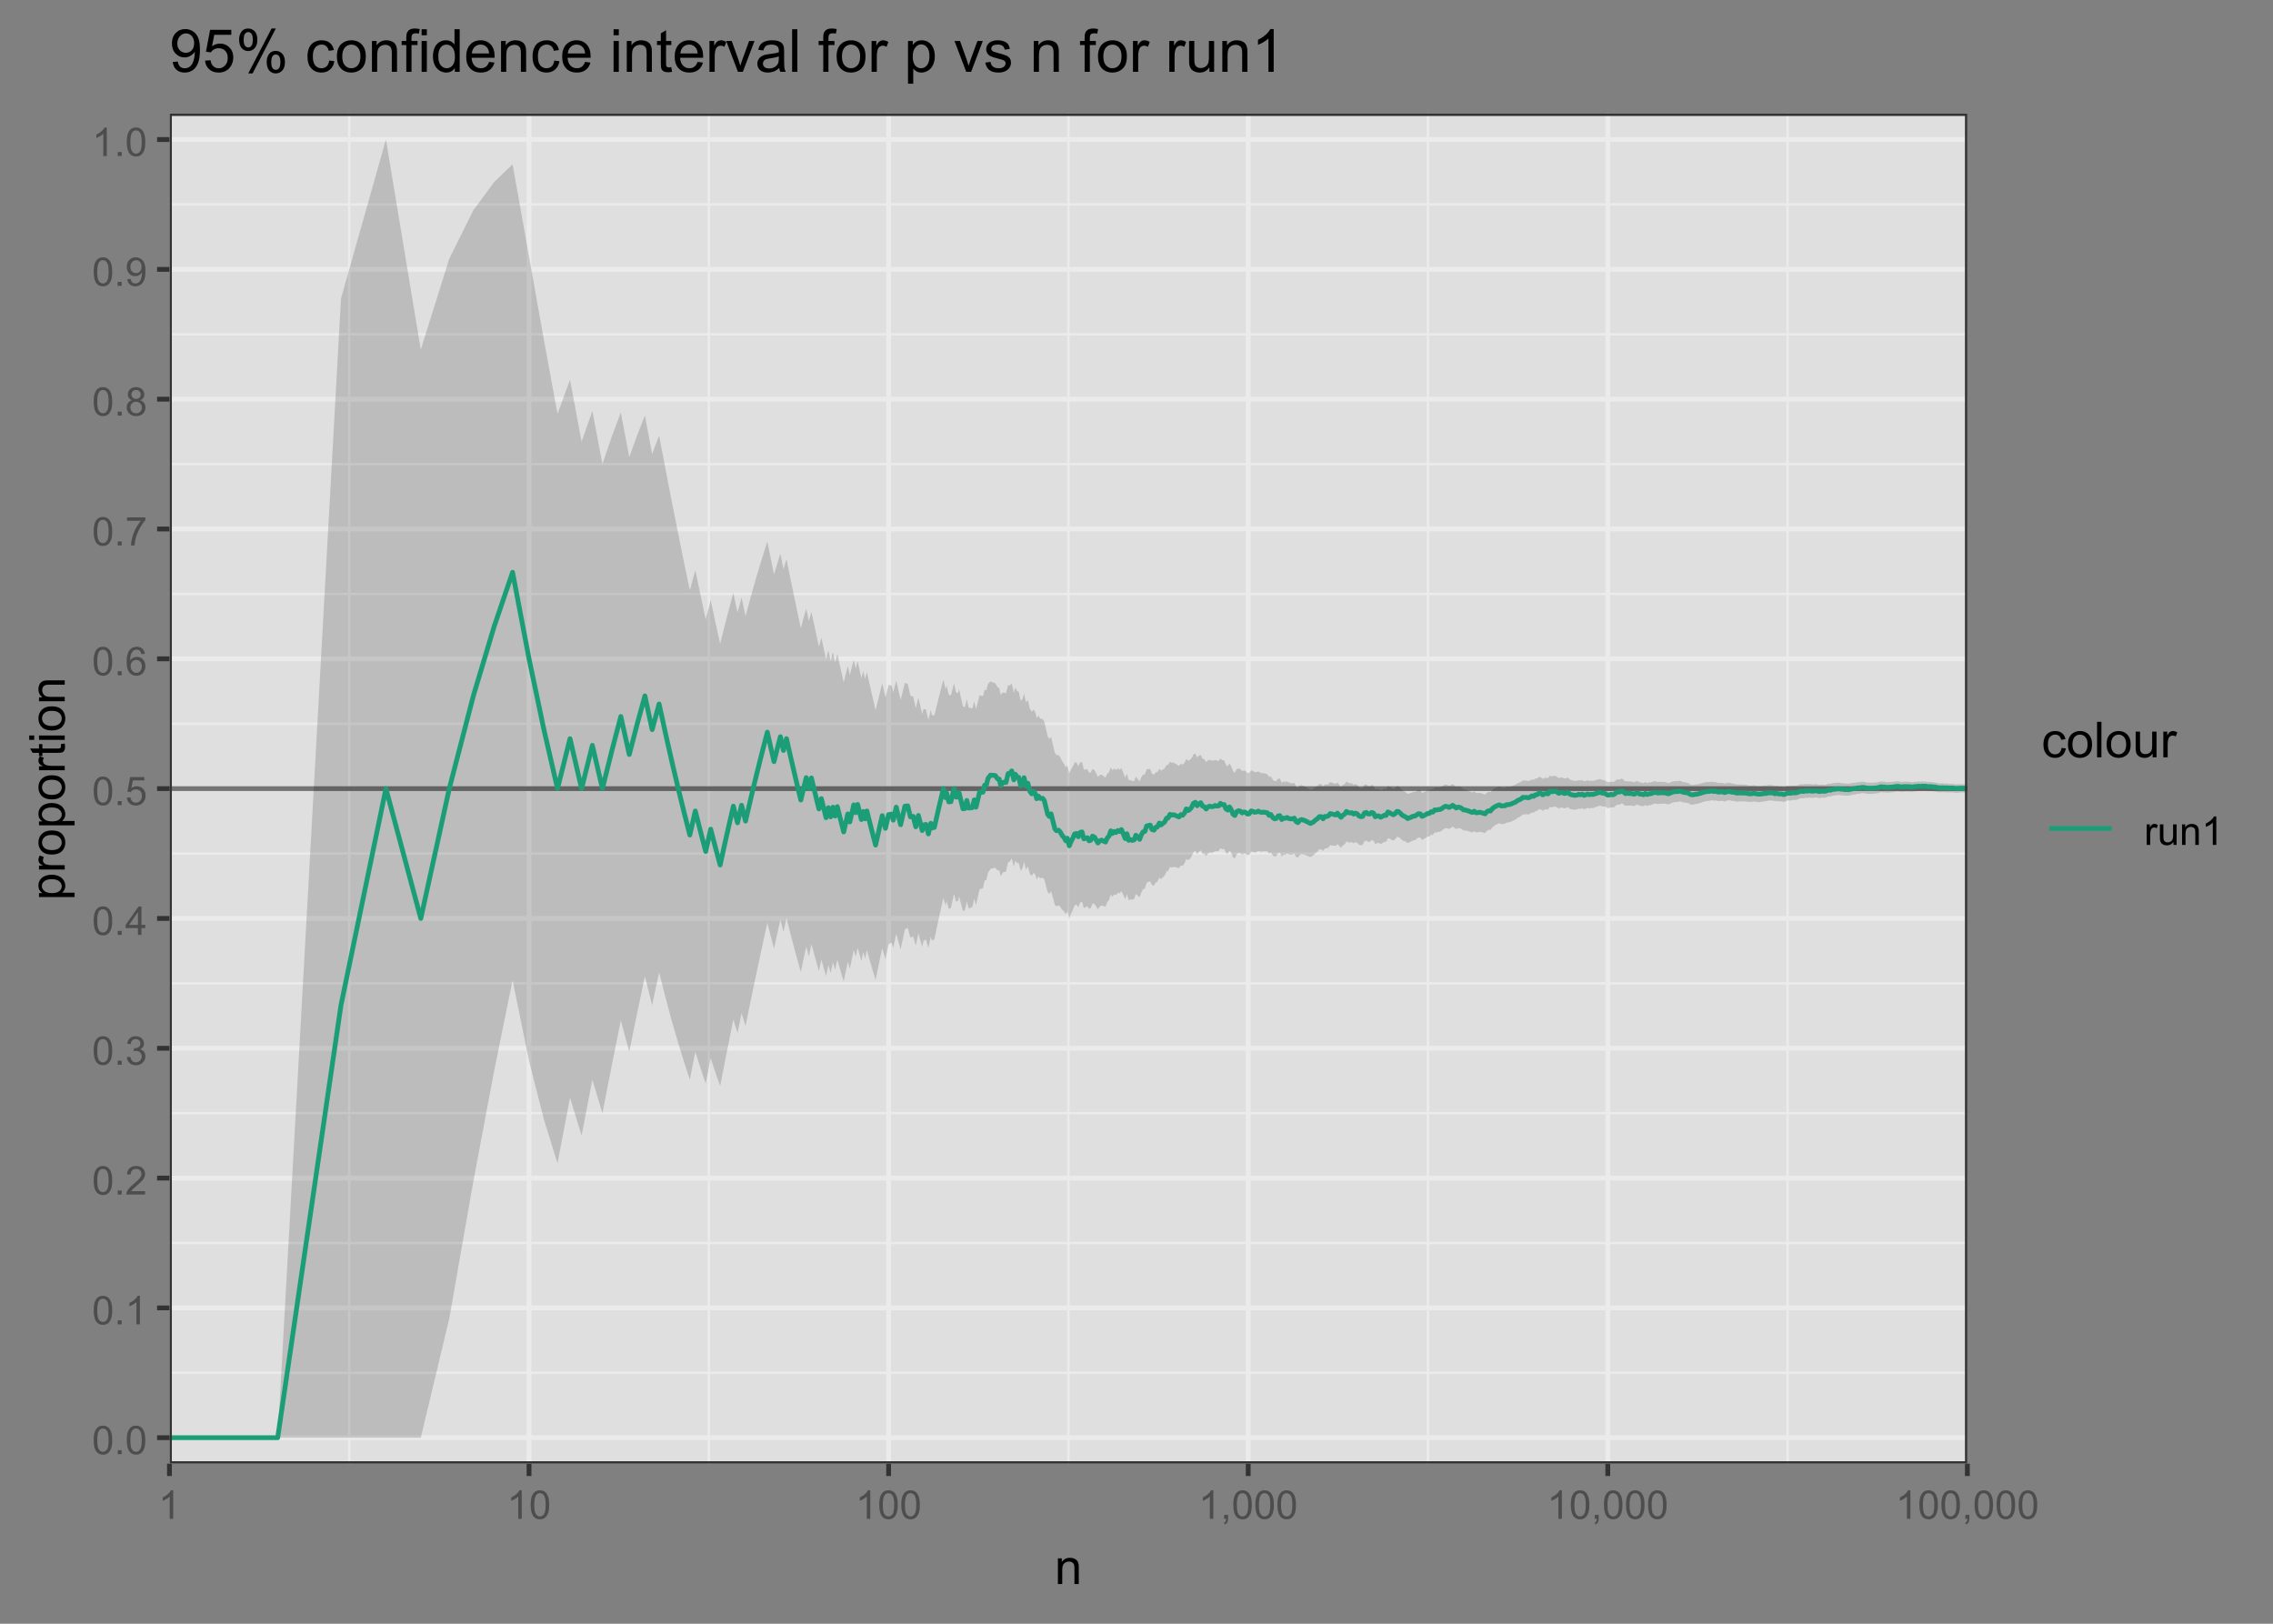 <?xml version="1.0" encoding="UTF-8"?>
<svg xmlns="http://www.w3.org/2000/svg" xmlns:xlink="http://www.w3.org/1999/xlink" width="504" height="360" viewBox="0 0 504 360">
<rect x="0" y="0" width="504" height="360" fill="#808080" stroke="none"/>
<defs>
<g>
<g id="glyph-0-0">
<path d="M 0.367 -3.105 C 0.367 -3.852 0.441 -4.449 0.594 -4.906 C 0.75 -5.359 0.977 -5.711 1.277 -5.957 C 1.582 -6.203 1.961 -6.324 2.418 -6.324 C 2.758 -6.324 3.055 -6.258 3.309 -6.121 C 3.562 -5.984 3.773 -5.789 3.941 -5.531 C 4.105 -5.277 4.238 -4.965 4.332 -4.594 C 4.426 -4.227 4.473 -3.73 4.473 -3.105 C 4.473 -2.367 4.398 -1.77 4.246 -1.316 C 4.094 -0.863 3.867 -0.512 3.562 -0.266 C 3.262 -0.016 2.879 0.109 2.418 0.109 C 1.812 0.109 1.336 -0.109 0.988 -0.547 C 0.574 -1.07 0.367 -1.922 0.367 -3.105 M 1.16 -3.105 C 1.16 -2.074 1.281 -1.383 1.523 -1.043 C 1.766 -0.699 2.062 -0.527 2.418 -0.527 C 2.773 -0.527 3.074 -0.699 3.316 -1.043 C 3.559 -1.387 3.68 -2.074 3.68 -3.105 C 3.68 -4.145 3.559 -4.832 3.316 -5.172 C 3.074 -5.516 2.773 -5.684 2.41 -5.684 C 2.055 -5.684 1.773 -5.535 1.559 -5.234 C 1.293 -4.852 1.16 -4.141 1.16 -3.105 Z M 1.16 -3.105 "/>
</g>
<g id="glyph-0-1">
<path d="M 0.801 0 L 0.801 -0.883 L 1.68 -0.883 L 1.68 0 Z M 0.801 0 "/>
</g>
<g id="glyph-0-2">
<path d="M 3.277 0 L 2.504 0 L 2.504 -4.93 C 2.32 -4.75 2.074 -4.574 1.773 -4.395 C 1.469 -4.219 1.199 -4.086 0.957 -3.996 L 0.957 -4.742 C 1.391 -4.945 1.77 -5.195 2.094 -5.484 C 2.418 -5.773 2.645 -6.055 2.781 -6.324 L 3.277 -6.324 Z M 3.277 0 "/>
</g>
<g id="glyph-0-3">
<path d="M 4.43 -0.742 L 4.43 0 L 0.266 0 C 0.262 -0.188 0.289 -0.367 0.355 -0.539 C 0.461 -0.82 0.633 -1.102 0.867 -1.375 C 1.098 -1.648 1.438 -1.969 1.879 -2.328 C 2.562 -2.891 3.023 -3.336 3.266 -3.664 C 3.508 -3.992 3.625 -4.301 3.625 -4.594 C 3.625 -4.898 3.516 -5.16 3.297 -5.367 C 3.078 -5.578 2.793 -5.684 2.441 -5.684 C 2.066 -5.684 1.77 -5.574 1.547 -5.352 C 1.324 -5.125 1.211 -4.816 1.207 -4.422 L 0.414 -4.504 C 0.469 -5.098 0.672 -5.547 1.027 -5.859 C 1.383 -6.168 1.859 -6.324 2.457 -6.324 C 3.062 -6.324 3.539 -6.156 3.895 -5.824 C 4.246 -5.488 4.422 -5.07 4.422 -4.578 C 4.422 -4.324 4.371 -4.078 4.266 -3.832 C 4.164 -3.59 3.992 -3.332 3.754 -3.062 C 3.516 -2.793 3.117 -2.426 2.562 -1.957 C 2.098 -1.566 1.801 -1.301 1.668 -1.164 C 1.535 -1.023 1.426 -0.883 1.34 -0.742 Z M 4.43 -0.742 "/>
</g>
<g id="glyph-0-4">
<path d="M 0.371 -1.664 L 1.145 -1.766 C 1.23 -1.328 1.383 -1.012 1.598 -0.82 C 1.809 -0.625 2.07 -0.527 2.375 -0.527 C 2.738 -0.527 3.047 -0.656 3.297 -0.906 C 3.547 -1.16 3.672 -1.473 3.676 -1.844 C 3.672 -2.199 3.559 -2.492 3.324 -2.723 C 3.094 -2.953 2.797 -3.066 2.441 -3.066 C 2.293 -3.066 2.113 -3.039 1.895 -2.98 L 1.98 -3.66 C 2.031 -3.656 2.074 -3.652 2.105 -3.652 C 2.434 -3.652 2.73 -3.738 2.996 -3.91 C 3.258 -4.082 3.391 -4.348 3.391 -4.703 C 3.391 -4.988 3.293 -5.223 3.102 -5.41 C 2.91 -5.598 2.664 -5.688 2.359 -5.688 C 2.059 -5.688 1.809 -5.594 1.605 -5.406 C 1.406 -5.215 1.277 -4.934 1.219 -4.555 L 0.445 -4.691 C 0.543 -5.211 0.758 -5.613 1.09 -5.898 C 1.426 -6.184 1.844 -6.324 2.344 -6.324 C 2.688 -6.324 3.004 -6.25 3.293 -6.105 C 3.582 -5.957 3.801 -5.754 3.957 -5.5 C 4.109 -5.246 4.184 -4.973 4.184 -4.688 C 4.184 -4.414 4.113 -4.168 3.965 -3.945 C 3.82 -3.723 3.605 -3.543 3.316 -3.41 C 3.691 -3.324 3.98 -3.148 4.184 -2.875 C 4.391 -2.605 4.496 -2.266 4.496 -1.859 C 4.496 -1.312 4.293 -0.844 3.895 -0.461 C 3.492 -0.078 2.984 0.113 2.371 0.113 C 1.82 0.113 1.359 -0.055 0.996 -0.383 C 0.629 -0.711 0.422 -1.141 0.371 -1.664 Z M 0.371 -1.664 "/>
</g>
<g id="glyph-0-5">
<path d="M 2.844 0 L 2.844 -1.508 L 0.113 -1.508 L 0.113 -2.219 L 2.988 -6.301 L 3.617 -6.301 L 3.617 -2.219 L 4.469 -2.219 L 4.469 -1.508 L 3.617 -1.508 L 3.617 0 L 2.844 0 M 2.844 -2.219 L 2.844 -5.059 L 0.871 -2.219 Z M 2.844 -2.219 "/>
</g>
<g id="glyph-0-6">
<path d="M 0.367 -1.648 L 1.176 -1.719 C 1.238 -1.324 1.379 -1.027 1.598 -0.828 C 1.816 -0.629 2.078 -0.527 2.391 -0.527 C 2.762 -0.527 3.078 -0.668 3.336 -0.949 C 3.594 -1.23 3.723 -1.602 3.723 -2.066 C 3.723 -2.508 3.598 -2.855 3.348 -3.109 C 3.102 -3.367 2.777 -3.492 2.375 -3.492 C 2.125 -3.492 1.902 -3.438 1.703 -3.324 C 1.5 -3.211 1.344 -3.062 1.23 -2.883 L 0.504 -2.977 L 1.113 -6.215 L 4.246 -6.215 L 4.246 -5.473 L 1.73 -5.473 L 1.391 -3.781 C 1.77 -4.043 2.168 -4.176 2.582 -4.176 C 3.133 -4.176 3.598 -3.984 3.977 -3.605 C 4.352 -3.223 4.543 -2.734 4.543 -2.137 C 4.543 -1.566 4.375 -1.074 4.043 -0.656 C 3.641 -0.148 3.09 0.109 2.391 0.109 C 1.816 0.109 1.348 -0.055 0.984 -0.375 C 0.625 -0.695 0.418 -1.121 0.367 -1.648 Z M 0.367 -1.648 "/>
</g>
<g id="glyph-0-7">
<path d="M 4.379 -4.758 L 3.609 -4.695 C 3.539 -5 3.441 -5.219 3.316 -5.359 C 3.109 -5.578 2.852 -5.688 2.543 -5.688 C 2.297 -5.688 2.082 -5.621 1.895 -5.484 C 1.652 -5.305 1.461 -5.047 1.32 -4.703 C 1.18 -4.363 1.105 -3.879 1.102 -3.25 C 1.285 -3.531 1.516 -3.742 1.785 -3.879 C 2.051 -4.016 2.336 -4.086 2.629 -4.086 C 3.145 -4.086 3.586 -3.898 3.945 -3.516 C 4.309 -3.137 4.492 -2.648 4.492 -2.047 C 4.492 -1.648 4.406 -1.281 4.234 -0.941 C 4.062 -0.605 3.828 -0.344 3.531 -0.164 C 3.234 0.016 2.895 0.109 2.52 0.109 C 1.875 0.109 1.348 -0.129 0.941 -0.605 C 0.535 -1.078 0.332 -1.859 0.332 -2.949 C 0.332 -4.164 0.555 -5.051 1.004 -5.602 C 1.398 -6.086 1.926 -6.324 2.59 -6.324 C 3.086 -6.324 3.492 -6.188 3.809 -5.91 C 4.125 -5.629 4.316 -5.246 4.379 -4.758 M 1.219 -2.039 C 1.219 -1.773 1.277 -1.52 1.391 -1.277 C 1.504 -1.031 1.66 -0.848 1.863 -0.719 C 2.066 -0.594 2.281 -0.527 2.504 -0.527 C 2.832 -0.527 3.113 -0.66 3.348 -0.926 C 3.582 -1.188 3.699 -1.547 3.699 -2 C 3.699 -2.434 3.582 -2.777 3.352 -3.027 C 3.121 -3.277 2.828 -3.402 2.477 -3.402 C 2.125 -3.402 1.828 -3.277 1.586 -3.027 C 1.344 -2.777 1.219 -2.449 1.219 -2.039 Z M 1.219 -2.039 "/>
</g>
<g id="glyph-0-8">
<path d="M 0.418 -5.473 L 0.418 -6.219 L 4.496 -6.219 L 4.496 -5.617 C 4.094 -5.188 3.695 -4.621 3.301 -3.914 C 2.91 -3.207 2.605 -2.48 2.391 -1.73 C 2.234 -1.203 2.137 -0.629 2.094 0 L 1.297 0 C 1.305 -0.496 1.402 -1.094 1.59 -1.797 C 1.777 -2.496 2.043 -3.176 2.391 -3.828 C 2.738 -4.477 3.109 -5.027 3.504 -5.473 Z M 0.418 -5.473 "/>
</g>
<g id="glyph-0-9">
<path d="M 1.555 -3.418 C 1.234 -3.535 0.996 -3.699 0.844 -3.918 C 0.688 -4.137 0.609 -4.398 0.609 -4.699 C 0.609 -5.16 0.773 -5.543 1.105 -5.855 C 1.434 -6.168 1.871 -6.324 2.418 -6.324 C 2.969 -6.324 3.41 -6.164 3.746 -5.848 C 4.082 -5.527 4.25 -5.137 4.25 -4.68 C 4.25 -4.387 4.172 -4.133 4.02 -3.918 C 3.867 -3.699 3.633 -3.535 3.32 -3.418 C 3.707 -3.289 4.004 -3.086 4.203 -2.805 C 4.406 -2.523 4.508 -2.191 4.508 -1.801 C 4.508 -1.262 4.316 -0.809 3.938 -0.441 C 3.555 -0.074 3.055 0.109 2.434 0.109 C 1.809 0.109 1.309 -0.078 0.93 -0.445 C 0.547 -0.812 0.355 -1.273 0.355 -1.82 C 0.355 -2.23 0.461 -2.574 0.668 -2.852 C 0.875 -3.129 1.172 -3.316 1.555 -3.418 M 1.402 -4.727 C 1.402 -4.43 1.496 -4.184 1.688 -3.996 C 1.879 -3.809 2.129 -3.711 2.438 -3.711 C 2.734 -3.711 2.977 -3.805 3.168 -3.992 C 3.359 -4.18 3.453 -4.41 3.453 -4.684 C 3.453 -4.969 3.355 -5.207 3.16 -5.398 C 2.965 -5.594 2.719 -5.688 2.43 -5.688 C 2.133 -5.688 1.887 -5.594 1.691 -5.406 C 1.5 -5.215 1.402 -4.988 1.402 -4.727 M 1.152 -1.816 C 1.152 -1.598 1.203 -1.383 1.309 -1.176 C 1.414 -0.973 1.57 -0.812 1.773 -0.699 C 1.98 -0.586 2.203 -0.527 2.441 -0.527 C 2.809 -0.527 3.117 -0.648 3.355 -0.887 C 3.598 -1.121 3.719 -1.426 3.719 -1.793 C 3.719 -2.164 3.594 -2.473 3.344 -2.715 C 3.098 -2.961 2.789 -3.082 2.414 -3.082 C 2.051 -3.082 1.75 -2.961 1.512 -2.719 C 1.27 -2.48 1.152 -2.18 1.152 -1.816 Z M 1.152 -1.816 "/>
</g>
<g id="glyph-0-10">
<path d="M 0.48 -1.457 L 1.227 -1.527 C 1.289 -1.176 1.406 -0.922 1.586 -0.766 C 1.762 -0.605 1.992 -0.527 2.27 -0.527 C 2.508 -0.527 2.715 -0.582 2.895 -0.691 C 3.074 -0.801 3.219 -0.945 3.336 -1.129 C 3.449 -1.309 3.543 -1.555 3.621 -1.863 C 3.699 -2.176 3.738 -2.488 3.738 -2.809 C 3.738 -2.844 3.738 -2.895 3.734 -2.965 C 3.578 -2.719 3.367 -2.52 3.102 -2.367 C 2.832 -2.211 2.543 -2.137 2.23 -2.137 C 1.707 -2.137 1.266 -2.324 0.906 -2.703 C 0.547 -3.082 0.367 -3.578 0.367 -4.199 C 0.367 -4.836 0.555 -5.352 0.93 -5.742 C 1.309 -6.129 1.777 -6.324 2.348 -6.324 C 2.754 -6.324 3.129 -6.215 3.469 -5.996 C 3.809 -5.773 4.066 -5.461 4.242 -5.051 C 4.418 -4.645 4.508 -4.051 4.508 -3.277 C 4.508 -2.473 4.422 -1.832 4.246 -1.355 C 4.07 -0.879 3.812 -0.516 3.465 -0.266 C 3.121 -0.016 2.715 0.109 2.25 0.109 C 1.758 0.109 1.355 -0.031 1.043 -0.305 C 0.73 -0.578 0.543 -0.961 0.48 -1.457 M 3.648 -4.238 C 3.648 -4.68 3.531 -5.031 3.293 -5.293 C 3.059 -5.555 2.773 -5.684 2.441 -5.684 C 2.098 -5.684 1.797 -5.543 1.543 -5.266 C 1.289 -4.984 1.16 -4.617 1.16 -4.172 C 1.16 -3.77 1.281 -3.445 1.523 -3.195 C 1.766 -2.945 2.062 -2.82 2.418 -2.82 C 2.777 -2.82 3.07 -2.945 3.301 -3.195 C 3.531 -3.445 3.648 -3.793 3.648 -4.238 Z M 3.648 -4.238 "/>
</g>
<g id="glyph-0-11">
<path d="M 0.781 0 L 0.781 -0.883 L 1.664 -0.883 L 1.664 0 C 1.664 0.324 1.605 0.586 1.492 0.785 C 1.375 0.984 1.195 1.137 0.945 1.246 L 0.73 0.914 C 0.895 0.844 1.016 0.738 1.09 0.598 C 1.168 0.461 1.211 0.262 1.219 0 Z M 0.781 0 "/>
</g>
<g id="glyph-0-12">
<path d="M 0.57 0 L 0.57 -4.562 L 1.266 -4.562 L 1.266 -3.871 C 1.445 -4.195 1.609 -4.41 1.758 -4.512 C 1.91 -4.613 2.074 -4.668 2.258 -4.668 C 2.516 -4.668 2.781 -4.582 3.051 -4.418 L 2.785 -3.699 C 2.594 -3.812 2.406 -3.867 2.219 -3.867 C 2.047 -3.867 1.895 -3.816 1.762 -3.715 C 1.629 -3.613 1.531 -3.473 1.473 -3.293 C 1.387 -3.016 1.344 -2.715 1.344 -2.391 L 1.344 0 Z M 0.57 0 "/>
</g>
<g id="glyph-0-13">
<path d="M 3.57 0 L 3.57 -0.672 C 3.215 -0.156 2.734 0.102 2.121 0.102 C 1.852 0.102 1.602 0.051 1.367 -0.051 C 1.137 -0.156 0.961 -0.285 0.848 -0.441 C 0.734 -0.598 0.656 -0.789 0.609 -1.016 C 0.578 -1.164 0.562 -1.406 0.562 -1.734 L 0.562 -4.562 L 1.336 -4.562 L 1.336 -2.031 C 1.336 -1.629 1.352 -1.355 1.383 -1.215 C 1.434 -1.012 1.535 -0.852 1.691 -0.738 C 1.852 -0.621 2.047 -0.562 2.277 -0.562 C 2.508 -0.562 2.727 -0.621 2.93 -0.742 C 3.133 -0.859 3.277 -1.023 3.363 -1.227 C 3.445 -1.43 3.488 -1.73 3.488 -2.117 L 3.488 -4.562 L 4.262 -4.562 L 4.262 0 Z M 3.57 0 "/>
</g>
<g id="glyph-0-14">
<path d="M 0.578 0 L 0.578 -4.562 L 1.277 -4.562 L 1.277 -3.914 C 1.609 -4.414 2.094 -4.668 2.727 -4.668 C 3.004 -4.668 3.258 -4.617 3.488 -4.52 C 3.719 -4.418 3.891 -4.289 4.004 -4.129 C 4.121 -3.969 4.199 -3.777 4.246 -3.559 C 4.273 -3.414 4.289 -3.164 4.289 -2.805 L 4.289 0 L 3.516 0 L 3.516 -2.777 C 3.516 -3.09 3.484 -3.328 3.426 -3.484 C 3.363 -3.641 3.258 -3.762 3.105 -3.855 C 2.953 -3.949 2.773 -3.996 2.566 -3.996 C 2.234 -3.996 1.953 -3.891 1.711 -3.684 C 1.473 -3.473 1.352 -3.078 1.352 -2.492 L 1.352 0 Z M 0.578 0 "/>
</g>
<g id="glyph-1-0">
<path d="M 0.727 0 L 0.727 -5.703 L 1.594 -5.703 L 1.594 -4.895 C 2.016 -5.52 2.621 -5.832 3.41 -5.832 C 3.754 -5.832 4.07 -5.77 4.359 -5.648 C 4.648 -5.523 4.863 -5.363 5.008 -5.16 C 5.148 -4.961 5.25 -4.723 5.305 -4.445 C 5.344 -4.27 5.359 -3.953 5.359 -3.508 L 5.359 0 L 4.395 0 L 4.395 -3.469 C 4.395 -3.863 4.355 -4.156 4.281 -4.352 C 4.207 -4.547 4.07 -4.703 3.879 -4.82 C 3.688 -4.938 3.465 -4.996 3.207 -4.996 C 2.793 -4.996 2.438 -4.863 2.141 -4.602 C 1.84 -4.34 1.691 -3.844 1.691 -3.117 L 1.691 0 Z M 0.727 0 "/>
</g>
<g id="glyph-1-1">
<path d="M 4.445 -2.09 L 5.398 -1.965 C 5.293 -1.312 5.027 -0.797 4.602 -0.426 C 4.172 -0.055 3.648 0.129 3.023 0.129 C 2.242 0.129 1.617 -0.125 1.141 -0.637 C 0.668 -1.148 0.43 -1.879 0.43 -2.832 C 0.43 -3.445 0.531 -3.984 0.734 -4.445 C 0.941 -4.91 1.25 -5.254 1.668 -5.488 C 2.086 -5.719 2.539 -5.832 3.031 -5.832 C 3.648 -5.832 4.156 -5.676 4.551 -5.363 C 4.941 -5.051 5.195 -4.605 5.305 -4.027 L 4.367 -3.883 C 4.277 -4.266 4.117 -4.555 3.891 -4.75 C 3.664 -4.941 3.391 -5.039 3.066 -5.039 C 2.578 -5.039 2.184 -4.863 1.879 -4.516 C 1.574 -4.164 1.422 -3.613 1.422 -2.859 C 1.422 -2.09 1.57 -1.535 1.863 -1.188 C 2.156 -0.84 2.539 -0.664 3.012 -0.664 C 3.395 -0.664 3.711 -0.781 3.965 -1.016 C 4.219 -1.246 4.379 -1.605 4.445 -2.09 Z M 4.445 -2.09 "/>
</g>
<g id="glyph-1-2">
<path d="M 0.367 -2.852 C 0.367 -3.91 0.66 -4.691 1.246 -5.199 C 1.738 -5.621 2.336 -5.832 3.039 -5.832 C 3.824 -5.832 4.465 -5.574 4.961 -5.062 C 5.461 -4.547 5.711 -3.84 5.711 -2.934 C 5.711 -2.199 5.598 -1.621 5.379 -1.199 C 5.16 -0.781 4.84 -0.453 4.418 -0.219 C 3.996 0.012 3.539 0.129 3.039 0.129 C 2.242 0.129 1.598 -0.129 1.105 -0.641 C 0.613 -1.152 0.367 -1.891 0.367 -2.852 M 1.359 -2.852 C 1.359 -2.121 1.52 -1.574 1.836 -1.211 C 2.156 -0.848 2.555 -0.664 3.039 -0.664 C 3.52 -0.664 3.918 -0.848 4.238 -1.215 C 4.555 -1.578 4.715 -2.137 4.715 -2.883 C 4.715 -3.59 4.555 -4.125 4.234 -4.488 C 3.914 -4.852 3.516 -5.031 3.039 -5.031 C 2.555 -5.031 2.156 -4.852 1.836 -4.492 C 1.52 -4.129 1.359 -3.582 1.359 -2.852 Z M 1.359 -2.852 "/>
</g>
<g id="glyph-1-3">
<path d="M 0.703 0 L 0.703 -7.875 L 1.672 -7.875 L 1.672 0 Z M 0.703 0 "/>
</g>
<g id="glyph-1-4">
<path d="M 4.465 0 L 4.465 -0.836 C 4.02 -0.195 3.414 0.129 2.652 0.129 C 2.316 0.129 2.004 0.062 1.711 -0.062 C 1.418 -0.195 1.203 -0.355 1.062 -0.551 C 0.918 -0.746 0.82 -0.984 0.762 -1.266 C 0.723 -1.457 0.703 -1.758 0.703 -2.172 L 0.703 -5.703 L 1.672 -5.703 L 1.672 -2.539 C 1.672 -2.035 1.691 -1.695 1.73 -1.52 C 1.789 -1.266 1.918 -1.066 2.117 -0.922 C 2.312 -0.777 2.555 -0.703 2.848 -0.703 C 3.137 -0.703 3.41 -0.777 3.664 -0.926 C 3.918 -1.074 4.098 -1.277 4.203 -1.535 C 4.309 -1.789 4.359 -2.16 4.359 -2.648 L 4.359 -5.703 L 5.328 -5.703 L 5.328 0 Z M 4.465 0 "/>
</g>
<g id="glyph-1-5">
<path d="M 0.715 0 L 0.715 -5.703 L 1.586 -5.703 L 1.586 -4.84 C 1.805 -5.242 2.012 -5.512 2.199 -5.641 C 2.387 -5.77 2.594 -5.832 2.82 -5.832 C 3.145 -5.832 3.477 -5.73 3.812 -5.523 L 3.48 -4.625 C 3.242 -4.766 3.008 -4.832 2.773 -4.836 C 2.559 -4.832 2.371 -4.77 2.203 -4.645 C 2.035 -4.516 1.914 -4.34 1.844 -4.113 C 1.734 -3.77 1.68 -3.395 1.68 -2.984 L 1.68 0 Z M 0.715 0 "/>
</g>
<g id="glyph-2-0">
<path d="M 2.188 -0.727 L -5.703 -0.727 L -5.703 -1.605 L -4.961 -1.605 C -5.254 -1.812 -5.469 -2.047 -5.617 -2.309 C -5.762 -2.57 -5.832 -2.887 -5.832 -3.262 C -5.832 -3.746 -5.707 -4.176 -5.457 -4.551 C -5.207 -4.922 -4.852 -5.203 -4.395 -5.391 C -3.941 -5.582 -3.438 -5.676 -2.895 -5.676 C -2.312 -5.676 -1.785 -5.574 -1.32 -5.363 C -0.852 -5.152 -0.492 -4.848 -0.246 -4.449 C 0.004 -4.051 0.129 -3.633 0.129 -3.191 C 0.129 -2.867 0.062 -2.578 -0.074 -2.324 C -0.211 -2.066 -0.383 -1.855 -0.59 -1.691 L 2.188 -1.691 L 2.188 -0.727 M -2.82 -1.602 C -2.086 -1.602 -1.543 -1.75 -1.191 -2.047 C -0.84 -2.344 -0.664 -2.703 -0.664 -3.125 C -0.664 -3.555 -0.848 -3.922 -1.211 -4.23 C -1.574 -4.535 -2.137 -4.688 -2.898 -4.688 C -3.629 -4.688 -4.172 -4.539 -4.531 -4.242 C -4.895 -3.941 -5.074 -3.586 -5.074 -3.168 C -5.074 -2.758 -4.883 -2.395 -4.5 -2.074 C -4.113 -1.758 -3.555 -1.602 -2.82 -1.602 Z M -2.82 -1.602 "/>
</g>
<g id="glyph-2-1">
<path d="M 0 -0.715 L -5.703 -0.715 L -5.703 -1.586 L -4.84 -1.586 C -5.242 -1.805 -5.512 -2.012 -5.641 -2.199 C -5.77 -2.387 -5.832 -2.594 -5.832 -2.82 C -5.832 -3.145 -5.73 -3.477 -5.523 -3.812 L -4.625 -3.48 C -4.766 -3.246 -4.832 -3.008 -4.836 -2.773 C -4.832 -2.559 -4.77 -2.371 -4.645 -2.203 C -4.516 -2.035 -4.34 -1.914 -4.113 -1.844 C -3.77 -1.734 -3.395 -1.68 -2.984 -1.68 L 0 -1.68 Z M 0 -0.715 "/>
</g>
<g id="glyph-2-2">
<path d="M -2.852 -0.367 C -3.91 -0.367 -4.691 -0.66 -5.199 -1.246 C -5.621 -1.738 -5.832 -2.336 -5.832 -3.039 C -5.832 -3.824 -5.574 -4.465 -5.062 -4.961 C -4.547 -5.461 -3.84 -5.711 -2.934 -5.711 C -2.199 -5.711 -1.621 -5.598 -1.199 -5.379 C -0.781 -5.16 -0.453 -4.84 -0.219 -4.418 C 0.012 -3.996 0.129 -3.539 0.129 -3.039 C 0.129 -2.242 -0.129 -1.598 -0.641 -1.105 C -1.152 -0.613 -1.891 -0.367 -2.852 -0.367 M -2.852 -1.359 C -2.121 -1.359 -1.574 -1.52 -1.211 -1.836 C -0.848 -2.156 -0.664 -2.555 -0.664 -3.039 C -0.664 -3.52 -0.848 -3.918 -1.215 -4.238 C -1.578 -4.555 -2.137 -4.715 -2.883 -4.715 C -3.59 -4.715 -4.125 -4.555 -4.488 -4.234 C -4.852 -3.914 -5.031 -3.516 -5.031 -3.039 C -5.031 -2.559 -4.852 -2.156 -4.492 -1.836 C -4.129 -1.52 -3.582 -1.359 -2.852 -1.359 Z M -2.852 -1.359 "/>
</g>
<g id="glyph-2-3">
<path d="M -0.863 -2.836 L -0.012 -2.977 C 0.047 -2.703 0.074 -2.461 0.074 -2.246 C 0.074 -1.895 0.02 -1.621 -0.09 -1.43 C -0.203 -1.234 -0.348 -1.098 -0.527 -1.02 C -0.711 -0.941 -1.09 -0.902 -1.672 -0.902 L -4.953 -0.902 L -4.953 -0.195 L -5.703 -0.195 L -5.703 -0.902 L -7.117 -0.902 L -7.695 -1.863 L -5.703 -1.863 L -5.703 -2.836 L -4.953 -2.836 L -4.953 -1.863 L -1.617 -1.863 C -1.34 -1.863 -1.164 -1.879 -1.086 -1.914 C -1.008 -1.949 -0.945 -2.004 -0.898 -2.082 C -0.852 -2.16 -0.828 -2.27 -0.828 -2.41 C -0.828 -2.52 -0.84 -2.66 -0.863 -2.836 Z M -0.863 -2.836 "/>
</g>
<g id="glyph-2-4">
<path d="M -6.762 -0.73 L -7.875 -0.73 L -7.875 -1.699 L -6.762 -1.699 L -6.762 -0.73 M 0 -0.73 L -5.703 -0.73 L -5.703 -1.699 L 0 -1.695 Z M 0 -0.73 "/>
</g>
<g id="glyph-2-5">
<path d="M 0 -0.727 L -5.703 -0.727 L -5.703 -1.594 L -4.895 -1.594 C -5.52 -2.016 -5.832 -2.621 -5.832 -3.41 C -5.832 -3.754 -5.77 -4.07 -5.648 -4.359 C -5.523 -4.648 -5.363 -4.863 -5.16 -5.008 C -4.961 -5.148 -4.723 -5.25 -4.445 -5.305 C -4.27 -5.344 -3.953 -5.359 -3.508 -5.359 L 0 -5.359 L 0 -4.395 L -3.469 -4.395 C -3.863 -4.395 -4.156 -4.355 -4.352 -4.281 C -4.547 -4.207 -4.703 -4.07 -4.82 -3.879 C -4.938 -3.688 -4.996 -3.465 -4.996 -3.207 C -4.996 -2.793 -4.863 -2.438 -4.602 -2.141 C -4.34 -1.84 -3.844 -1.691 -3.117 -1.691 L 0 -1.691 Z M 0 -0.727 "/>
</g>
<g id="glyph-3-0">
<path d="M 0.723 -2.184 L 1.836 -2.289 C 1.93 -1.766 2.113 -1.383 2.379 -1.148 C 2.645 -0.91 2.984 -0.793 3.402 -0.793 C 3.758 -0.793 4.074 -0.875 4.34 -1.039 C 4.609 -1.199 4.828 -1.418 5 -1.691 C 5.172 -1.965 5.316 -2.332 5.434 -2.797 C 5.551 -3.262 5.605 -3.734 5.609 -4.215 C 5.605 -4.266 5.605 -4.344 5.602 -4.445 C 5.367 -4.078 5.051 -3.777 4.648 -3.547 C 4.25 -3.316 3.812 -3.203 3.344 -3.203 C 2.562 -3.203 1.902 -3.488 1.359 -4.055 C 0.82 -4.621 0.547 -5.367 0.547 -6.297 C 0.547 -7.254 0.832 -8.027 1.395 -8.609 C 1.961 -9.195 2.668 -9.488 3.52 -9.488 C 4.133 -9.488 4.695 -9.32 5.203 -8.992 C 5.715 -8.66 6.102 -8.188 6.363 -7.578 C 6.629 -6.965 6.762 -6.078 6.762 -4.918 C 6.762 -3.711 6.629 -2.75 6.367 -2.035 C 6.105 -1.316 5.715 -0.773 5.199 -0.398 C 4.68 -0.027 4.074 0.16 3.379 0.16 C 2.637 0.16 2.035 -0.043 1.566 -0.453 C 1.098 -0.863 0.816 -1.441 0.723 -2.184 M 5.473 -6.355 C 5.473 -7.02 5.293 -7.551 4.941 -7.941 C 4.586 -8.332 4.16 -8.527 3.66 -8.527 C 3.145 -8.527 2.695 -8.316 2.312 -7.895 C 1.93 -7.473 1.742 -6.93 1.742 -6.258 C 1.742 -5.656 1.922 -5.168 2.285 -4.793 C 2.648 -4.418 3.098 -4.227 3.629 -4.227 C 4.164 -4.227 4.605 -4.418 4.953 -4.793 C 5.301 -5.168 5.473 -5.688 5.473 -6.355 Z M 5.473 -6.355 "/>
</g>
<g id="glyph-3-1">
<path d="M 0.547 -2.477 L 1.766 -2.578 C 1.855 -1.984 2.066 -1.539 2.395 -1.242 C 2.723 -0.941 3.121 -0.793 3.582 -0.793 C 4.141 -0.793 4.613 -1.004 5 -1.426 C 5.387 -1.844 5.582 -2.402 5.582 -3.102 C 5.582 -3.762 5.395 -4.285 5.023 -4.668 C 4.652 -5.047 4.164 -5.238 3.562 -5.238 C 3.191 -5.238 2.852 -5.156 2.551 -4.984 C 2.25 -4.816 2.016 -4.594 1.844 -4.324 L 0.754 -4.465 L 1.668 -9.32 L 6.367 -9.32 L 6.367 -8.211 L 2.598 -8.211 L 2.09 -5.672 C 2.656 -6.066 3.25 -6.266 3.875 -6.266 C 4.699 -6.266 5.395 -5.98 5.961 -5.406 C 6.527 -4.836 6.812 -4.102 6.812 -3.203 C 6.812 -2.348 6.562 -1.609 6.066 -0.984 C 5.461 -0.223 4.633 0.16 3.582 0.16 C 2.723 0.16 2.023 -0.078 1.48 -0.562 C 0.938 -1.043 0.625 -1.68 0.547 -2.477 Z M 0.547 -2.477 "/>
</g>
<g id="glyph-3-2">
<path d="M 0.766 -7.18 C 0.766 -7.855 0.938 -8.43 1.277 -8.902 C 1.617 -9.375 2.109 -9.609 2.754 -9.609 C 3.344 -9.609 3.836 -9.398 4.227 -8.977 C 4.613 -8.551 4.809 -7.93 4.809 -7.109 C 4.809 -6.309 4.613 -5.695 4.219 -5.262 C 3.824 -4.832 3.34 -4.613 2.766 -4.613 C 2.195 -4.613 1.719 -4.828 1.336 -5.254 C 0.957 -5.68 0.766 -6.32 0.766 -7.18 M 2.785 -8.812 C 2.496 -8.812 2.258 -8.688 2.066 -8.438 C 1.875 -8.188 1.777 -7.73 1.777 -7.062 C 1.777 -6.457 1.875 -6.031 2.07 -5.785 C 2.262 -5.539 2.5 -5.414 2.785 -5.414 C 3.078 -5.414 3.316 -5.539 3.508 -5.789 C 3.699 -6.035 3.797 -6.492 3.797 -7.156 C 3.797 -7.766 3.699 -8.191 3.508 -8.441 C 3.312 -8.688 3.07 -8.812 2.785 -8.812 M 2.789 0.348 L 7.961 -9.609 L 8.902 -9.609 L 3.75 0.348 L 2.789 0.348 M 6.879 -2.219 C 6.879 -2.895 7.047 -3.473 7.387 -3.941 C 7.727 -4.41 8.219 -4.648 8.867 -4.648 C 9.461 -4.648 9.953 -4.434 10.34 -4.012 C 10.73 -3.59 10.926 -2.969 10.926 -2.145 C 10.926 -1.348 10.727 -0.73 10.336 -0.301 C 9.941 0.133 9.457 0.348 8.875 0.348 C 8.305 0.348 7.828 0.133 7.449 -0.293 C 7.066 -0.723 6.879 -1.363 6.879 -2.219 M 8.902 -3.848 C 8.609 -3.848 8.367 -3.723 8.176 -3.473 C 7.984 -3.227 7.891 -2.766 7.891 -2.102 C 7.891 -1.5 7.984 -1.074 8.18 -0.824 C 8.371 -0.574 8.609 -0.453 8.895 -0.453 C 9.191 -0.453 9.434 -0.574 9.625 -0.824 C 9.816 -1.074 9.914 -1.531 9.914 -2.191 C 9.914 -2.801 9.816 -3.23 9.621 -3.477 C 9.43 -3.723 9.188 -3.848 8.902 -3.848 Z M 8.902 -3.848 "/>
</g>
<g id="glyph-3-3">
</g>
<g id="glyph-3-4">
<path d="M 5.336 -2.508 L 6.477 -2.359 C 6.352 -1.574 6.035 -0.957 5.52 -0.512 C 5.008 -0.066 4.375 0.156 3.629 0.156 C 2.691 0.156 1.938 -0.152 1.371 -0.766 C 0.801 -1.375 0.516 -2.254 0.516 -3.398 C 0.516 -4.137 0.637 -4.781 0.883 -5.336 C 1.129 -5.891 1.5 -6.309 2 -6.582 C 2.5 -6.859 3.047 -7 3.637 -7 C 4.379 -7 4.988 -6.812 5.461 -6.438 C 5.934 -6.059 6.234 -5.527 6.367 -4.836 L 5.238 -4.66 C 5.133 -5.121 4.941 -5.465 4.668 -5.699 C 4.398 -5.93 4.066 -6.047 3.68 -6.047 C 3.098 -6.047 2.621 -5.836 2.258 -5.418 C 1.891 -5 1.707 -4.336 1.707 -3.43 C 1.707 -2.508 1.883 -1.84 2.238 -1.426 C 2.59 -1.008 3.047 -0.801 3.617 -0.801 C 4.07 -0.801 4.453 -0.938 4.758 -1.219 C 5.062 -1.496 5.254 -1.926 5.336 -2.508 Z M 5.336 -2.508 "/>
</g>
<g id="glyph-3-5">
<path d="M 0.438 -3.422 C 0.438 -4.691 0.789 -5.629 1.496 -6.238 C 2.082 -6.746 2.801 -7 3.648 -7 C 4.59 -7 5.359 -6.691 5.957 -6.074 C 6.551 -5.457 6.852 -4.605 6.852 -3.52 C 6.852 -2.637 6.719 -1.945 6.453 -1.441 C 6.191 -0.938 5.805 -0.543 5.301 -0.266 C 4.797 0.016 4.246 0.156 3.648 0.156 C 2.691 0.156 1.914 -0.152 1.324 -0.766 C 0.734 -1.383 0.438 -2.266 0.438 -3.422 M 1.629 -3.422 C 1.629 -2.547 1.82 -1.891 2.203 -1.453 C 2.586 -1.016 3.066 -0.801 3.648 -0.801 C 4.223 -0.801 4.703 -1.02 5.086 -1.457 C 5.469 -1.895 5.66 -2.562 5.66 -3.461 C 5.66 -4.309 5.465 -4.949 5.082 -5.387 C 4.699 -5.82 4.219 -6.039 3.648 -6.039 C 3.066 -6.039 2.586 -5.82 2.203 -5.387 C 1.82 -4.953 1.629 -4.301 1.629 -3.422 Z M 1.629 -3.422 "/>
</g>
<g id="glyph-3-6">
<path d="M 0.871 0 L 0.871 -6.844 L 1.914 -6.844 L 1.914 -5.871 C 2.418 -6.625 3.145 -7 4.094 -7 C 4.504 -7 4.883 -6.926 5.23 -6.777 C 5.578 -6.629 5.836 -6.434 6.008 -6.195 C 6.18 -5.953 6.301 -5.668 6.367 -5.336 C 6.41 -5.121 6.434 -4.746 6.434 -4.207 L 6.434 0 L 5.273 0 L 5.273 -4.164 C 5.273 -4.637 5.227 -4.988 5.137 -5.223 C 5.047 -5.457 4.887 -5.645 4.656 -5.785 C 4.426 -5.926 4.156 -5.992 3.848 -5.992 C 3.355 -5.992 2.926 -5.836 2.57 -5.523 C 2.211 -5.211 2.031 -4.613 2.031 -3.738 L 2.031 0 Z M 0.871 0 "/>
</g>
<g id="glyph-3-7">
<path d="M 1.148 0 L 1.148 -5.941 L 0.121 -5.941 L 0.121 -6.844 L 1.148 -6.844 L 1.148 -7.574 C 1.148 -8.031 1.188 -8.375 1.27 -8.598 C 1.383 -8.898 1.578 -9.145 1.859 -9.328 C 2.141 -9.516 2.535 -9.609 3.043 -9.609 C 3.367 -9.609 3.73 -9.57 4.125 -9.492 L 3.949 -8.48 C 3.711 -8.523 3.484 -8.547 3.27 -8.547 C 2.914 -8.547 2.668 -8.473 2.52 -8.32 C 2.375 -8.172 2.301 -7.891 2.301 -7.477 L 2.301 -6.844 L 3.637 -6.844 L 3.637 -5.941 L 2.301 -5.941 L 2.301 0 Z M 1.148 0 "/>
</g>
<g id="glyph-3-8">
<path d="M 0.875 -8.113 L 0.875 -9.449 L 2.035 -9.449 L 2.035 -8.113 L 0.875 -8.113 M 0.875 0 L 0.875 -6.844 L 2.035 -6.844 L 2.035 0 Z M 0.875 0 "/>
</g>
<g id="glyph-3-9">
<path d="M 5.312 0 L 5.312 -0.863 C 4.875 -0.184 4.238 0.156 3.398 0.156 C 2.852 0.156 2.348 0.004 1.891 -0.297 C 1.434 -0.598 1.078 -1.016 0.828 -1.555 C 0.578 -2.098 0.453 -2.715 0.453 -3.414 C 0.453 -4.098 0.566 -4.719 0.793 -5.277 C 1.02 -5.832 1.363 -6.258 1.816 -6.555 C 2.273 -6.852 2.781 -7 3.344 -7 C 3.758 -7 4.125 -6.914 4.445 -6.738 C 4.77 -6.566 5.031 -6.336 5.234 -6.059 L 5.234 -9.449 L 6.387 -9.449 L 6.387 0 L 5.312 0 M 1.645 -3.414 C 1.645 -2.539 1.828 -1.883 2.199 -1.449 C 2.566 -1.016 3.004 -0.801 3.508 -0.801 C 4.012 -0.801 4.445 -1.008 4.797 -1.422 C 5.152 -1.836 5.332 -2.469 5.332 -3.32 C 5.332 -4.258 5.148 -4.945 4.789 -5.383 C 4.43 -5.82 3.984 -6.039 3.453 -6.039 C 2.938 -6.039 2.508 -5.828 2.164 -5.406 C 1.816 -4.988 1.645 -4.324 1.645 -3.414 Z M 1.645 -3.414 "/>
</g>
<g id="glyph-3-10">
<path d="M 5.555 -2.203 L 6.754 -2.055 C 6.566 -1.355 6.215 -0.812 5.703 -0.426 C 5.191 -0.039 4.539 0.156 3.746 0.156 C 2.742 0.156 1.949 -0.152 1.363 -0.77 C 0.777 -1.387 0.484 -2.25 0.484 -3.363 C 0.484 -4.516 0.781 -5.41 1.371 -6.047 C 1.965 -6.68 2.734 -7 3.68 -7 C 4.594 -7 5.344 -6.688 5.922 -6.066 C 6.504 -5.441 6.793 -4.566 6.793 -3.434 C 6.793 -3.367 6.793 -3.262 6.785 -3.125 L 1.684 -3.125 C 1.727 -2.375 1.938 -1.797 2.32 -1.398 C 2.703 -1 3.18 -0.801 3.75 -0.801 C 4.176 -0.801 4.539 -0.91 4.84 -1.133 C 5.141 -1.359 5.379 -1.715 5.555 -2.203 M 1.746 -4.078 L 5.57 -4.078 C 5.516 -4.656 5.371 -5.086 5.129 -5.375 C 4.762 -5.82 4.281 -6.047 3.691 -6.047 C 3.16 -6.047 2.711 -5.867 2.348 -5.512 C 1.984 -5.152 1.785 -4.676 1.746 -4.078 Z M 1.746 -4.078 "/>
</g>
<g id="glyph-3-11">
<path d="M 3.402 -1.039 L 3.57 -0.012 C 3.242 0.055 2.953 0.09 2.695 0.09 C 2.273 0.09 1.945 0.023 1.715 -0.109 C 1.484 -0.242 1.32 -0.418 1.227 -0.637 C 1.129 -0.852 1.082 -1.309 1.082 -2.004 L 1.082 -5.941 L 0.23 -5.941 L 0.23 -6.844 L 1.082 -6.844 L 1.082 -8.539 L 2.238 -9.234 L 2.238 -6.844 L 3.402 -6.844 L 3.402 -5.941 L 2.238 -5.941 L 2.238 -1.941 C 2.238 -1.609 2.258 -1.395 2.297 -1.301 C 2.34 -1.207 2.406 -1.133 2.496 -1.078 C 2.59 -1.02 2.723 -0.992 2.895 -0.992 C 3.023 -0.992 3.191 -1.008 3.402 -1.039 Z M 3.402 -1.039 "/>
</g>
<g id="glyph-3-12">
<path d="M 0.855 0 L 0.855 -6.844 L 1.902 -6.844 L 1.902 -5.809 C 2.168 -6.293 2.414 -6.613 2.641 -6.766 C 2.863 -6.922 3.113 -7 3.383 -7 C 3.773 -7 4.172 -6.875 4.578 -6.625 L 4.176 -5.551 C 3.895 -5.719 3.609 -5.801 3.324 -5.801 C 3.07 -5.801 2.844 -5.723 2.641 -5.57 C 2.441 -5.418 2.297 -5.207 2.211 -4.938 C 2.082 -4.523 2.016 -4.074 2.016 -3.582 L 2.016 0 Z M 0.855 0 "/>
</g>
<g id="glyph-3-13">
<path d="M 2.773 0 L 0.168 -6.844 L 1.391 -6.844 L 2.863 -2.746 C 3.02 -2.305 3.168 -1.844 3.301 -1.367 C 3.402 -1.727 3.547 -2.16 3.73 -2.668 L 5.254 -6.844 L 6.445 -6.844 L 3.855 0 Z M 2.773 0 "/>
</g>
<g id="glyph-3-14">
<path d="M 5.336 -0.844 C 4.906 -0.48 4.492 -0.223 4.098 -0.07 C 3.699 0.078 3.273 0.156 2.816 0.156 C 2.066 0.156 1.488 -0.027 1.082 -0.395 C 0.68 -0.766 0.477 -1.234 0.477 -1.805 C 0.477 -2.141 0.555 -2.445 0.707 -2.723 C 0.859 -3 1.059 -3.223 1.305 -3.391 C 1.551 -3.559 1.832 -3.684 2.141 -3.77 C 2.367 -3.832 2.711 -3.887 3.172 -3.945 C 4.109 -4.055 4.797 -4.188 5.238 -4.344 C 5.246 -4.504 5.246 -4.605 5.246 -4.648 C 5.246 -5.121 5.137 -5.453 4.918 -5.645 C 4.621 -5.906 4.18 -6.039 3.598 -6.039 C 3.051 -6.039 2.648 -5.945 2.387 -5.754 C 2.129 -5.562 1.938 -5.223 1.812 -4.738 L 0.676 -4.891 C 0.781 -5.379 0.949 -5.77 1.188 -6.066 C 1.422 -6.367 1.766 -6.598 2.211 -6.758 C 2.656 -6.918 3.176 -7 3.766 -7 C 4.348 -7 4.824 -6.93 5.188 -6.793 C 5.555 -6.656 5.82 -6.484 5.992 -6.273 C 6.164 -6.066 6.285 -5.805 6.355 -5.484 C 6.395 -5.289 6.414 -4.93 6.414 -4.414 L 6.414 -2.867 C 6.414 -1.789 6.438 -1.109 6.488 -0.82 C 6.535 -0.535 6.633 -0.262 6.781 0 L 5.57 0 C 5.449 -0.242 5.371 -0.523 5.336 -0.844 M 5.238 -3.434 C 4.82 -3.262 4.188 -3.117 3.344 -2.996 C 2.867 -2.93 2.531 -2.852 2.332 -2.766 C 2.137 -2.68 1.984 -2.555 1.875 -2.387 C 1.77 -2.223 1.715 -2.039 1.715 -1.836 C 1.715 -1.527 1.832 -1.27 2.066 -1.062 C 2.301 -0.855 2.641 -0.754 3.094 -0.754 C 3.539 -0.754 3.938 -0.852 4.285 -1.047 C 4.633 -1.242 4.891 -1.512 5.055 -1.852 C 5.176 -2.113 5.238 -2.5 5.238 -3.012 Z M 5.238 -3.434 "/>
</g>
<g id="glyph-3-15">
<path d="M 0.844 0 L 0.844 -9.449 L 2.004 -9.449 L 2.004 0 Z M 0.844 0 "/>
</g>
<g id="glyph-3-16">
<path d="M 0.871 2.625 L 0.871 -6.844 L 1.926 -6.844 L 1.926 -5.957 C 2.176 -6.305 2.457 -6.566 2.773 -6.738 C 3.086 -6.914 3.465 -7 3.914 -7 C 4.496 -7 5.012 -6.848 5.461 -6.547 C 5.906 -6.246 6.242 -5.824 6.473 -5.277 C 6.699 -4.727 6.812 -4.129 6.812 -3.473 C 6.812 -2.773 6.688 -2.145 6.438 -1.582 C 6.184 -1.023 5.82 -0.594 5.34 -0.293 C 4.859 0.004 4.355 0.156 3.828 0.156 C 3.441 0.156 3.094 0.074 2.789 -0.09 C 2.48 -0.254 2.227 -0.461 2.031 -0.711 L 2.031 2.625 L 0.871 2.625 M 1.922 -3.383 C 1.922 -2.504 2.098 -1.852 2.457 -1.43 C 2.812 -1.008 3.242 -0.801 3.75 -0.801 C 4.266 -0.801 4.707 -1.016 5.074 -1.453 C 5.441 -1.891 5.625 -2.566 5.625 -3.48 C 5.625 -4.352 5.449 -5.004 5.09 -5.441 C 4.73 -5.875 4.301 -6.09 3.805 -6.09 C 3.309 -6.09 2.871 -5.859 2.492 -5.398 C 2.109 -4.938 1.922 -4.266 1.922 -3.383 Z M 1.922 -3.383 "/>
</g>
<g id="glyph-3-17">
<path d="M 0.406 -2.043 L 1.555 -2.223 C 1.617 -1.766 1.797 -1.41 2.09 -1.168 C 2.387 -0.922 2.797 -0.801 3.324 -0.801 C 3.859 -0.801 4.254 -0.906 4.512 -1.125 C 4.77 -1.34 4.898 -1.598 4.898 -1.887 C 4.898 -2.152 4.785 -2.355 4.559 -2.508 C 4.398 -2.609 4.004 -2.742 3.371 -2.898 C 2.52 -3.113 1.93 -3.301 1.602 -3.457 C 1.273 -3.613 1.023 -3.832 0.855 -4.109 C 0.684 -4.387 0.598 -4.691 0.598 -5.027 C 0.598 -5.332 0.668 -5.613 0.809 -5.875 C 0.949 -6.137 1.137 -6.352 1.379 -6.523 C 1.559 -6.656 1.805 -6.77 2.117 -6.859 C 2.43 -6.953 2.762 -7 3.121 -7 C 3.656 -7 4.129 -6.922 4.535 -6.766 C 4.941 -6.613 5.238 -6.402 5.434 -6.141 C 5.625 -5.875 5.762 -5.52 5.832 -5.078 L 4.699 -4.926 C 4.648 -5.277 4.496 -5.551 4.25 -5.75 C 4.004 -5.945 3.656 -6.047 3.203 -6.047 C 2.672 -6.047 2.289 -5.957 2.062 -5.781 C 1.836 -5.605 1.723 -5.398 1.723 -5.164 C 1.723 -5.012 1.77 -4.875 1.863 -4.758 C 1.957 -4.633 2.105 -4.527 2.309 -4.445 C 2.422 -4.402 2.766 -4.305 3.332 -4.152 C 4.152 -3.93 4.727 -3.754 5.051 -3.613 C 5.375 -3.473 5.629 -3.27 5.812 -3.004 C 6 -2.738 6.09 -2.406 6.09 -2.012 C 6.09 -1.625 5.977 -1.262 5.754 -0.918 C 5.527 -0.578 5.203 -0.312 4.777 -0.125 C 4.352 0.062 3.871 0.156 3.332 0.156 C 2.441 0.156 1.766 -0.031 1.297 -0.398 C 0.832 -0.77 0.535 -1.316 0.406 -2.043 Z M 0.406 -2.043 "/>
</g>
<g id="glyph-3-18">
<path d="M 5.355 0 L 5.355 -1.004 C 4.824 -0.23 4.098 0.156 3.184 0.156 C 2.781 0.156 2.402 0.078 2.055 -0.078 C 1.703 -0.23 1.441 -0.426 1.273 -0.66 C 1.102 -0.895 0.984 -1.184 0.914 -1.52 C 0.867 -1.75 0.844 -2.109 0.844 -2.605 L 0.844 -6.844 L 2.004 -6.844 L 2.004 -3.047 C 2.004 -2.441 2.027 -2.035 2.074 -1.824 C 2.148 -1.52 2.305 -1.281 2.539 -1.105 C 2.777 -0.93 3.066 -0.844 3.414 -0.844 C 3.766 -0.844 4.09 -0.934 4.395 -1.113 C 4.699 -1.289 4.918 -1.531 5.043 -1.84 C 5.172 -2.148 5.234 -2.594 5.234 -3.176 L 5.234 -6.844 L 6.395 -6.844 L 6.395 0 Z M 5.355 0 "/>
</g>
<g id="glyph-3-19">
<path d="M 4.918 0 L 3.758 0 L 3.758 -7.395 C 3.477 -7.125 3.113 -6.859 2.66 -6.594 C 2.207 -6.328 1.797 -6.129 1.438 -5.992 L 1.438 -7.117 C 2.086 -7.422 2.652 -7.789 3.141 -8.223 C 3.625 -8.656 3.969 -9.078 4.172 -9.488 L 4.918 -9.488 Z M 4.918 0 "/>
</g>
</g>
<clipPath id="clip-0">
<path clip-rule="nonzero" d="M 37.574 25.188 L 436.23 25.188 L 436.23 324.512 L 37.574 324.512 Z M 37.574 25.188 "/>
</clipPath>
<clipPath id="clip-1">
<path clip-rule="nonzero" d="M 37.574 304 L 436.23 304 L 436.23 305 L 37.574 305 Z M 37.574 304 "/>
</clipPath>
<clipPath id="clip-2">
<path clip-rule="nonzero" d="M 37.574 275 L 436.23 275 L 436.23 276 L 37.574 276 Z M 37.574 275 "/>
</clipPath>
<clipPath id="clip-3">
<path clip-rule="nonzero" d="M 37.574 246 L 436.23 246 L 436.23 248 L 37.574 248 Z M 37.574 246 "/>
</clipPath>
<clipPath id="clip-4">
<path clip-rule="nonzero" d="M 37.574 217 L 436.23 217 L 436.23 219 L 37.574 219 Z M 37.574 217 "/>
</clipPath>
<clipPath id="clip-5">
<path clip-rule="nonzero" d="M 37.574 188 L 436.23 188 L 436.23 190 L 37.574 190 Z M 37.574 188 "/>
</clipPath>
<clipPath id="clip-6">
<path clip-rule="nonzero" d="M 37.574 160 L 436.23 160 L 436.23 161 L 37.574 161 Z M 37.574 160 "/>
</clipPath>
<clipPath id="clip-7">
<path clip-rule="nonzero" d="M 37.574 131 L 436.23 131 L 436.23 132 L 37.574 132 Z M 37.574 131 "/>
</clipPath>
<clipPath id="clip-8">
<path clip-rule="nonzero" d="M 37.574 102 L 436.23 102 L 436.23 104 L 37.574 104 Z M 37.574 102 "/>
</clipPath>
<clipPath id="clip-9">
<path clip-rule="nonzero" d="M 37.574 73 L 436.23 73 L 436.23 75 L 37.574 75 Z M 37.574 73 "/>
</clipPath>
<clipPath id="clip-10">
<path clip-rule="nonzero" d="M 37.574 45 L 436.23 45 L 436.23 46 L 37.574 46 Z M 37.574 45 "/>
</clipPath>
<clipPath id="clip-11">
<path clip-rule="nonzero" d="M 77 25.188 L 78 25.188 L 78 324.512 L 77 324.512 Z M 77 25.188 "/>
</clipPath>
<clipPath id="clip-12">
<path clip-rule="nonzero" d="M 156 25.188 L 158 25.188 L 158 324.512 L 156 324.512 Z M 156 25.188 "/>
</clipPath>
<clipPath id="clip-13">
<path clip-rule="nonzero" d="M 236 25.188 L 238 25.188 L 238 324.512 L 236 324.512 Z M 236 25.188 "/>
</clipPath>
<clipPath id="clip-14">
<path clip-rule="nonzero" d="M 316 25.188 L 317 25.188 L 317 324.512 L 316 324.512 Z M 316 25.188 "/>
</clipPath>
<clipPath id="clip-15">
<path clip-rule="nonzero" d="M 396 25.188 L 397 25.188 L 397 324.512 L 396 324.512 Z M 396 25.188 "/>
</clipPath>
<clipPath id="clip-16">
<path clip-rule="nonzero" d="M 37.574 318 L 436.23 318 L 436.23 320 L 37.574 320 Z M 37.574 318 "/>
</clipPath>
<clipPath id="clip-17">
<path clip-rule="nonzero" d="M 37.574 289 L 436.23 289 L 436.23 291 L 37.574 291 Z M 37.574 289 "/>
</clipPath>
<clipPath id="clip-18">
<path clip-rule="nonzero" d="M 37.574 260 L 436.23 260 L 436.23 262 L 37.574 262 Z M 37.574 260 "/>
</clipPath>
<clipPath id="clip-19">
<path clip-rule="nonzero" d="M 37.574 231 L 436.23 231 L 436.23 233 L 37.574 233 Z M 37.574 231 "/>
</clipPath>
<clipPath id="clip-20">
<path clip-rule="nonzero" d="M 37.574 203 L 436.23 203 L 436.23 205 L 37.574 205 Z M 37.574 203 "/>
</clipPath>
<clipPath id="clip-21">
<path clip-rule="nonzero" d="M 37.574 174 L 436.23 174 L 436.23 176 L 37.574 176 Z M 37.574 174 "/>
</clipPath>
<clipPath id="clip-22">
<path clip-rule="nonzero" d="M 37.574 145 L 436.23 145 L 436.23 147 L 37.574 147 Z M 37.574 145 "/>
</clipPath>
<clipPath id="clip-23">
<path clip-rule="nonzero" d="M 37.574 116 L 436.23 116 L 436.23 118 L 37.574 118 Z M 37.574 116 "/>
</clipPath>
<clipPath id="clip-24">
<path clip-rule="nonzero" d="M 37.574 87 L 436.23 87 L 436.23 90 L 37.574 90 Z M 37.574 87 "/>
</clipPath>
<clipPath id="clip-25">
<path clip-rule="nonzero" d="M 37.574 59 L 436.23 59 L 436.23 61 L 37.574 61 Z M 37.574 59 "/>
</clipPath>
<clipPath id="clip-26">
<path clip-rule="nonzero" d="M 37.574 30 L 436.23 30 L 436.23 32 L 37.574 32 Z M 37.574 30 "/>
</clipPath>
<clipPath id="clip-27">
<path clip-rule="nonzero" d="M 37.574 25.188 L 39 25.188 L 39 324.512 L 37.574 324.512 Z M 37.574 25.188 "/>
</clipPath>
<clipPath id="clip-28">
<path clip-rule="nonzero" d="M 116 25.188 L 118 25.188 L 118 324.512 L 116 324.512 Z M 116 25.188 "/>
</clipPath>
<clipPath id="clip-29">
<path clip-rule="nonzero" d="M 196 25.188 L 198 25.188 L 198 324.512 L 196 324.512 Z M 196 25.188 "/>
</clipPath>
<clipPath id="clip-30">
<path clip-rule="nonzero" d="M 276 25.188 L 278 25.188 L 278 324.512 L 276 324.512 Z M 276 25.188 "/>
</clipPath>
<clipPath id="clip-31">
<path clip-rule="nonzero" d="M 355 25.188 L 358 25.188 L 358 324.512 L 355 324.512 Z M 355 25.188 "/>
</clipPath>
<clipPath id="clip-32">
<path clip-rule="nonzero" d="M 435 25.188 L 436.23 25.188 L 436.23 324.512 L 435 324.512 Z M 435 25.188 "/>
</clipPath>
<clipPath id="clip-33">
<path clip-rule="nonzero" d="M 37.574 30 L 436.23 30 L 436.23 319 L 37.574 319 Z M 37.574 30 "/>
</clipPath>
<clipPath id="clip-34">
<path clip-rule="nonzero" d="M 37.574 174 L 436.23 174 L 436.23 176 L 37.574 176 Z M 37.574 174 "/>
</clipPath>
<clipPath id="clip-35">
<path clip-rule="nonzero" d="M 37.574 126 L 436.23 126 L 436.23 320 L 37.574 320 Z M 37.574 126 "/>
</clipPath>
<clipPath id="clip-36">
<path clip-rule="nonzero" d="M 37.574 25.188 L 436.23 25.188 L 436.23 324.512 L 37.574 324.512 Z M 37.574 25.188 "/>
</clipPath>
</defs>
<g clip-path="url(#clip-0)">
<path fill-rule="nonzero" fill="rgb(100%, 100%, 100%)" fill-opacity="0.749" d="M 37.574 324.508 L 436.23 324.508 L 436.23 25.184 L 37.574 25.184 Z M 37.574 324.508 "/>
</g>
<g clip-path="url(#clip-1)">
<path fill="none" stroke-width="0.533" stroke-linecap="butt" stroke-linejoin="round" stroke="rgb(92.157%, 92.157%, 92.157%)" stroke-opacity="1" stroke-miterlimit="10" d="M 37.574 304.363 L 436.23 304.363 "/>
</g>
<g clip-path="url(#clip-2)">
<path fill="none" stroke-width="0.533" stroke-linecap="butt" stroke-linejoin="round" stroke="rgb(92.157%, 92.157%, 92.157%)" stroke-opacity="1" stroke-miterlimit="10" d="M 37.574 275.582 L 436.23 275.582 "/>
</g>
<g clip-path="url(#clip-3)">
<path fill="none" stroke-width="0.533" stroke-linecap="butt" stroke-linejoin="round" stroke="rgb(92.157%, 92.157%, 92.157%)" stroke-opacity="1" stroke-miterlimit="10" d="M 37.574 246.801 L 436.23 246.801 "/>
</g>
<g clip-path="url(#clip-4)">
<path fill="none" stroke-width="0.533" stroke-linecap="butt" stroke-linejoin="round" stroke="rgb(92.157%, 92.157%, 92.157%)" stroke-opacity="1" stroke-miterlimit="10" d="M 37.574 218.02 L 436.23 218.02 "/>
</g>
<g clip-path="url(#clip-5)">
<path fill="none" stroke-width="0.533" stroke-linecap="butt" stroke-linejoin="round" stroke="rgb(92.157%, 92.157%, 92.157%)" stroke-opacity="1" stroke-miterlimit="10" d="M 37.574 189.238 L 436.23 189.238 "/>
</g>
<g clip-path="url(#clip-6)">
<path fill="none" stroke-width="0.533" stroke-linecap="butt" stroke-linejoin="round" stroke="rgb(92.157%, 92.157%, 92.157%)" stroke-opacity="1" stroke-miterlimit="10" d="M 37.574 160.457 L 436.23 160.457 "/>
</g>
<g clip-path="url(#clip-7)">
<path fill="none" stroke-width="0.533" stroke-linecap="butt" stroke-linejoin="round" stroke="rgb(92.157%, 92.157%, 92.157%)" stroke-opacity="1" stroke-miterlimit="10" d="M 37.574 131.676 L 436.23 131.676 "/>
</g>
<g clip-path="url(#clip-8)">
<path fill="none" stroke-width="0.533" stroke-linecap="butt" stroke-linejoin="round" stroke="rgb(92.157%, 92.157%, 92.157%)" stroke-opacity="1" stroke-miterlimit="10" d="M 37.574 102.895 L 436.23 102.895 "/>
</g>
<g clip-path="url(#clip-9)">
<path fill="none" stroke-width="0.533" stroke-linecap="butt" stroke-linejoin="round" stroke="rgb(92.157%, 92.157%, 92.157%)" stroke-opacity="1" stroke-miterlimit="10" d="M 37.574 74.113 L 436.23 74.113 "/>
</g>
<g clip-path="url(#clip-10)">
<path fill="none" stroke-width="0.533" stroke-linecap="butt" stroke-linejoin="round" stroke="rgb(92.157%, 92.157%, 92.157%)" stroke-opacity="1" stroke-miterlimit="10" d="M 37.574 45.332 L 436.23 45.332 "/>
</g>
<g clip-path="url(#clip-11)">
<path fill="none" stroke-width="0.533" stroke-linecap="butt" stroke-linejoin="round" stroke="rgb(92.157%, 92.157%, 92.157%)" stroke-opacity="1" stroke-miterlimit="10" d="M 77.438 324.508 L 77.438 25.188 "/>
</g>
<g clip-path="url(#clip-12)">
<path fill="none" stroke-width="0.533" stroke-linecap="butt" stroke-linejoin="round" stroke="rgb(92.157%, 92.157%, 92.157%)" stroke-opacity="1" stroke-miterlimit="10" d="M 157.172 324.508 L 157.172 25.188 "/>
</g>
<g clip-path="url(#clip-13)">
<path fill="none" stroke-width="0.533" stroke-linecap="butt" stroke-linejoin="round" stroke="rgb(92.157%, 92.157%, 92.157%)" stroke-opacity="1" stroke-miterlimit="10" d="M 236.902 324.508 L 236.902 25.188 "/>
</g>
<g clip-path="url(#clip-14)">
<path fill="none" stroke-width="0.533" stroke-linecap="butt" stroke-linejoin="round" stroke="rgb(92.157%, 92.157%, 92.157%)" stroke-opacity="1" stroke-miterlimit="10" d="M 316.633 324.508 L 316.633 25.188 "/>
</g>
<g clip-path="url(#clip-15)">
<path fill="none" stroke-width="0.533" stroke-linecap="butt" stroke-linejoin="round" stroke="rgb(92.157%, 92.157%, 92.157%)" stroke-opacity="1" stroke-miterlimit="10" d="M 396.363 324.508 L 396.363 25.188 "/>
</g>
<g clip-path="url(#clip-16)">
<path fill="none" stroke-width="1.067" stroke-linecap="butt" stroke-linejoin="round" stroke="rgb(92.157%, 92.157%, 92.157%)" stroke-opacity="1" stroke-miterlimit="10" d="M 37.574 318.754 L 436.23 318.754 "/>
</g>
<g clip-path="url(#clip-17)">
<path fill="none" stroke-width="1.067" stroke-linecap="butt" stroke-linejoin="round" stroke="rgb(92.157%, 92.157%, 92.157%)" stroke-opacity="1" stroke-miterlimit="10" d="M 37.574 289.973 L 436.23 289.973 "/>
</g>
<g clip-path="url(#clip-18)">
<path fill="none" stroke-width="1.067" stroke-linecap="butt" stroke-linejoin="round" stroke="rgb(92.157%, 92.157%, 92.157%)" stroke-opacity="1" stroke-miterlimit="10" d="M 37.574 261.191 L 436.23 261.191 "/>
</g>
<g clip-path="url(#clip-19)">
<path fill="none" stroke-width="1.067" stroke-linecap="butt" stroke-linejoin="round" stroke="rgb(92.157%, 92.157%, 92.157%)" stroke-opacity="1" stroke-miterlimit="10" d="M 37.574 232.41 L 436.23 232.41 "/>
</g>
<g clip-path="url(#clip-20)">
<path fill="none" stroke-width="1.067" stroke-linecap="butt" stroke-linejoin="round" stroke="rgb(92.157%, 92.157%, 92.157%)" stroke-opacity="1" stroke-miterlimit="10" d="M 37.574 203.629 L 436.23 203.629 "/>
</g>
<g clip-path="url(#clip-21)">
<path fill="none" stroke-width="1.067" stroke-linecap="butt" stroke-linejoin="round" stroke="rgb(92.157%, 92.157%, 92.157%)" stroke-opacity="1" stroke-miterlimit="10" d="M 37.574 174.848 L 436.23 174.848 "/>
</g>
<g clip-path="url(#clip-22)">
<path fill="none" stroke-width="1.067" stroke-linecap="butt" stroke-linejoin="round" stroke="rgb(92.157%, 92.157%, 92.157%)" stroke-opacity="1" stroke-miterlimit="10" d="M 37.574 146.066 L 436.23 146.066 "/>
</g>
<g clip-path="url(#clip-23)">
<path fill="none" stroke-width="1.067" stroke-linecap="butt" stroke-linejoin="round" stroke="rgb(92.157%, 92.157%, 92.157%)" stroke-opacity="1" stroke-miterlimit="10" d="M 37.574 117.285 L 436.23 117.285 "/>
</g>
<g clip-path="url(#clip-24)">
<path fill="none" stroke-width="1.067" stroke-linecap="butt" stroke-linejoin="round" stroke="rgb(92.157%, 92.157%, 92.157%)" stroke-opacity="1" stroke-miterlimit="10" d="M 37.574 88.504 L 436.23 88.504 "/>
</g>
<g clip-path="url(#clip-25)">
<path fill="none" stroke-width="1.067" stroke-linecap="butt" stroke-linejoin="round" stroke="rgb(92.157%, 92.157%, 92.157%)" stroke-opacity="1" stroke-miterlimit="10" d="M 37.574 59.723 L 436.23 59.723 "/>
</g>
<g clip-path="url(#clip-26)">
<path fill="none" stroke-width="1.067" stroke-linecap="butt" stroke-linejoin="round" stroke="rgb(92.157%, 92.157%, 92.157%)" stroke-opacity="1" stroke-miterlimit="10" d="M 37.574 30.941 L 436.23 30.941 "/>
</g>
<g clip-path="url(#clip-27)">
<path fill="none" stroke-width="1.067" stroke-linecap="butt" stroke-linejoin="round" stroke="rgb(92.157%, 92.157%, 92.157%)" stroke-opacity="1" stroke-miterlimit="10" d="M 37.574 324.508 L 37.574 25.188 "/>
</g>
<g clip-path="url(#clip-28)">
<path fill="none" stroke-width="1.067" stroke-linecap="butt" stroke-linejoin="round" stroke="rgb(92.157%, 92.157%, 92.157%)" stroke-opacity="1" stroke-miterlimit="10" d="M 117.305 324.508 L 117.305 25.188 "/>
</g>
<g clip-path="url(#clip-29)">
<path fill="none" stroke-width="1.067" stroke-linecap="butt" stroke-linejoin="round" stroke="rgb(92.157%, 92.157%, 92.157%)" stroke-opacity="1" stroke-miterlimit="10" d="M 197.035 324.508 L 197.035 25.188 "/>
</g>
<g clip-path="url(#clip-30)">
<path fill="none" stroke-width="1.067" stroke-linecap="butt" stroke-linejoin="round" stroke="rgb(92.157%, 92.157%, 92.157%)" stroke-opacity="1" stroke-miterlimit="10" d="M 276.766 324.508 L 276.766 25.188 "/>
</g>
<g clip-path="url(#clip-31)">
<path fill="none" stroke-width="1.067" stroke-linecap="butt" stroke-linejoin="round" stroke="rgb(92.157%, 92.157%, 92.157%)" stroke-opacity="1" stroke-miterlimit="10" d="M 356.5 324.508 L 356.5 25.188 "/>
</g>
<g clip-path="url(#clip-32)">
<path fill="none" stroke-width="1.067" stroke-linecap="butt" stroke-linejoin="round" stroke="rgb(92.157%, 92.157%, 92.157%)" stroke-opacity="1" stroke-miterlimit="10" d="M 436.23 324.508 L 436.23 25.188 "/>
</g>
<g clip-path="url(#clip-33)">
<path fill-rule="nonzero" fill="rgb(20%, 20%, 20%)" fill-opacity="0.2" d="M 37.574 318.754 L 61.574 318.754 L 75.613 66.152 L 85.574 30.941 L 93.305 77.516 L 99.617 57.348 L 104.953 46.621 L 109.578 40.344 L 113.656 36.43 L 117.305 56.891 L 120.605 75.348 L 123.617 91.762 L 126.391 84.191 L 128.957 97.926 L 131.344 91.105 L 133.578 102.895 L 135.68 96.699 L 137.656 91.441 L 139.531 101.336 L 141.305 96.422 L 142.996 92.129 L 144.605 100.656 L 146.145 96.578 L 147.621 104.309 L 149.031 111.574 L 150.391 118.402 L 151.699 124.824 L 152.957 130.875 L 154.172 126.395 L 155.348 132.012 L 156.48 137.324 L 157.582 133.062 L 158.645 138.035 L 159.68 142.762 L 160.684 138.711 L 161.66 134.949 L 162.609 131.438 L 163.531 135.797 L 164.43 132.465 L 165.309 136.594 L 166.164 133.422 L 166.996 130.438 L 167.812 127.621 L 168.609 124.961 L 169.387 122.445 L 170.148 120.059 L 170.891 123.766 L 171.621 127.344 L 172.336 125 L 173.035 122.762 L 173.719 126.152 L 174.391 123.984 L 175.051 127.23 L 175.699 130.379 L 176.336 133.43 L 176.957 136.387 L 177.57 139.258 L 178.172 137.055 L 178.766 134.945 L 179.348 137.691 L 179.918 135.645 L 180.484 138.297 L 181.035 140.875 L 181.582 143.387 L 182.121 141.367 L 182.648 143.797 L 183.168 146.164 L 183.68 144.191 L 184.188 146.488 L 184.684 144.574 L 185.176 146.801 L 185.66 144.938 L 186.137 147.105 L 186.609 149.219 L 187.074 151.281 L 187.531 149.453 L 187.984 147.68 L 188.434 149.684 L 188.875 147.953 L 189.309 146.277 L 189.738 148.219 L 190.164 146.582 L 190.582 148.477 L 191 150.332 L 191.41 148.727 L 191.812 150.539 L 192.215 148.973 L 193 152.473 L 193.387 154.172 L 193.77 155.836 L 194.148 157.469 L 194.523 155.918 L 194.895 154.406 L 195.258 152.934 L 195.621 151.496 L 195.98 153.082 L 196.336 154.641 L 196.688 153.227 L 197.035 151.844 L 197.723 152.016 L 198.059 153.508 L 198.395 152.18 L 198.727 150.883 L 199.055 152.344 L 199.699 155.191 L 200.02 153.91 L 200.336 152.656 L 200.648 151.43 L 201.27 151.602 L 201.574 152.957 L 201.875 154.293 L 202.473 154.414 L 202.766 155.703 L 203.059 156.973 L 203.637 154.652 L 203.922 155.898 L 204.484 158.34 L 204.762 157.203 L 205.312 157.277 L 205.582 158.453 L 205.852 159.609 L 206.387 157.426 L 206.648 158.562 L 207.172 158.621 L 207.684 156.539 L 207.938 155.527 L 208.438 153.547 L 208.688 152.582 L 209.18 150.695 L 209.664 152.863 L 209.902 151.938 L 210.375 154.051 L 210.844 154.172 L 211.074 153.27 L 211.535 151.504 L 211.988 153.527 L 212.434 153.652 L 212.656 152.793 L 213.094 154.742 L 213.527 156.645 L 213.953 156.73 L 214.375 155.062 L 214.793 156.895 L 215.207 156.977 L 215.613 157.055 L 216.016 155.465 L 216.414 157.211 L 216.809 155.656 L 217.195 154.141 L 217.582 154.25 L 217.961 154.359 L 218.336 152.91 L 218.711 153.031 L 219.078 151.629 L 219.625 151.082 L 219.984 151.223 L 220.336 151.355 L 220.688 151.492 L 221.211 152.402 L 221.555 152.523 L 221.891 154.043 L 222.395 153.508 L 222.727 153.617 L 223.055 153.723 L 223.543 151.879 L 223.863 152 L 224.336 151.527 L 224.809 153.641 L 225.117 152.469 L 225.574 153.266 L 225.879 153.371 L 226.324 155.375 L 226.77 154.895 L 227.062 153.777 L 227.496 155.711 L 227.922 155.242 L 228.348 157.117 L 228.766 157.797 L 229.176 157.32 L 229.586 157.984 L 229.855 159.164 L 230.254 158.688 L 230.652 159.316 L 231.172 159.418 L 231.559 160.023 L 231.938 161.668 L 232.316 163.281 L 232.688 163.832 L 233.059 163.344 L 233.543 165.402 L 233.902 166.91 L 234.262 167.402 L 234.73 167.387 L 235.078 167.859 L 235.535 168.797 L 235.875 169.25 L 236.324 170.148 L 236.656 169.652 L 237.094 171.441 L 237.527 170.48 L 237.848 170 L 238.273 169.078 L 238.691 169.051 L 239.105 169.887 L 239.512 169.004 L 239.918 168.98 L 240.316 170.621 L 240.711 170.582 L 241.102 170.543 L 241.488 171.309 L 241.867 171.266 L 242.246 170.434 L 242.711 170.781 L 243.082 171.512 L 243.445 172.227 L 243.895 171.793 L 244.25 171.746 L 244.691 172.059 L 245.125 172.367 L 245.469 171.602 L 245.895 171.203 L 246.312 170.113 L 246.645 170.781 L 247.059 170.402 L 247.461 170.711 L 247.863 170.344 L 248.262 170.648 L 248.652 170.289 L 249.039 171.234 L 249.5 172.465 L 249.879 171.473 L 250.254 172.992 L 250.695 172.93 L 251.062 173.188 L 251.496 173.125 L 251.855 172.18 L 252.277 172.723 L 252.695 173.25 L 253.043 172.34 L 253.453 171.727 L 253.855 171.688 L 254.258 170.543 L 254.652 170.52 L 255.043 170.496 L 255.43 171.547 L 255.875 171.773 L 256.254 171.219 L 256.629 171.191 L 257.059 170.395 L 257.426 170.883 L 257.844 170.609 L 258.262 170.34 L 258.672 169.594 L 259.02 169.586 L 259.422 168.863 L 259.82 169.102 L 260.27 169.102 L 260.66 169.332 L 261.043 169.555 L 261.422 169.777 L 261.852 169.324 L 262.223 169.543 L 262.641 169.105 L 263.055 168.25 L 263.465 168.684 L 263.816 168.48 L 264.219 168.078 L 264.613 167.273 L 265.055 167.098 L 265.441 167.926 L 265.824 167.547 L 266.246 167.375 L 266.621 168.172 L 267.035 168.379 L 267.445 168.961 L 267.809 168.594 L 268.207 168.422 L 268.605 168.617 L 269.039 168.633 L 269.43 168.469 L 269.812 168.66 L 270.23 168.672 L 270.605 168.168 L 271.016 168.527 L 271.426 168.547 L 271.824 169.559 L 272.223 169.895 L 272.617 169.242 L 273.004 169.895 L 273.426 171.008 L 273.805 171.312 L 274.219 170.523 L 274.625 170.363 L 275.027 170.516 L 275.426 170.961 L 275.82 170.805 L 276.207 170.941 L 276.594 171.371 L 277.008 171.359 L 277.418 170.781 L 277.789 170.914 L 278.191 171.184 L 278.59 171.176 L 279.012 171.031 L 279.398 171.293 L 279.816 171.414 L 280.195 171.406 L 281 171.641 L 281.395 172.258 L 281.785 172.117 L 282.203 172.836 L 282.586 173.18 L 282.992 173.148 L 283.398 172.645 L 283.793 172.621 L 284.188 173.531 L 284.578 173.27 L 284.988 173.355 L 285.395 173.215 L 285.801 173.52 L 286.59 173.676 L 286.98 173.539 L 287.391 174.355 L 287.77 174.633 L 288.172 174.176 L 288.59 174.035 L 288.984 174.203 L 289.371 174.371 L 289.777 174.629 L 290.18 174.883 L 290.574 175.129 L 290.969 174.988 L 291.379 174.754 L 291.762 174.434 L 292.164 174.211 L 292.562 173.809 L 292.977 173.871 L 293.367 174.375 L 293.77 173.898 L 294.172 173.957 L 294.566 173.84 L 294.957 173.387 L 295.363 173.531 L 295.766 173.672 L 296.164 173.809 L 296.559 173.457 L 296.965 173.996 L 297.352 174.445 L 297.75 174.02 L 298.164 173.832 L 298.551 173.27 L 298.957 173.555 L 299.355 173.68 L 299.75 173.656 L 300.156 174 L 300.543 173.828 L 300.941 174.016 L 301.352 174.555 L 301.742 174.734 L 302.145 174.699 L 302.539 173.98 L 302.949 173.887 L 303.336 174.262 L 303.738 174.301 L 304.148 174.008 L 304.539 174.176 L 304.941 175.043 L 305.336 174.883 L 305.742 174.91 L 306.133 175.246 L 306.543 175.082 L 306.938 174.867 L 307.34 174.949 L 307.738 174.211 L 308.133 174.418 L 308.539 174.676 L 308.938 174.93 L 309.332 174.727 L 309.734 174.25 L 310.133 174.336 L 310.527 174.746 L 310.93 175.195 L 311.328 175.426 L 311.719 175.652 L 312.121 176.027 L 312.52 175.879 L 312.922 175.785 L 313.324 175.594 L 313.719 175.602 L 314.121 175.367 L 314.52 175.137 L 314.914 175.199 L 315.312 175.781 L 315.719 175.645 L 316.113 175.469 L 316.508 175.25 L 316.914 175.262 L 317.312 174.914 L 317.707 175.016 L 318.109 174.551 L 318.504 174.609 L 318.906 174.543 L 319.305 174.559 L 319.707 174.367 L 320.105 174.098 L 320.5 173.918 L 320.898 174.02 L 321.305 174.242 L 321.703 174.062 L 322.098 173.812 L 322.5 174.141 L 322.895 174.465 L 323.293 174.293 L 323.699 174.383 L 324.098 174.621 L 324.492 174.996 L 324.891 175.039 L 325.293 175.188 L 325.691 175.332 L 326.086 175.547 L 326.492 175.684 L 326.887 175.445 L 327.289 175.816 L 327.684 175.812 L 328.086 175.742 L 328.484 175.871 L 328.887 176.023 L 329.285 176.176 L 329.684 175.73 L 330.082 175.543 L 330.48 175.633 L 330.883 175.145 L 331.277 174.852 L 331.676 174.648 L 332.078 174.484 L 332.477 174.379 L 332.875 174.645 L 333.27 174.625 L 333.676 174.66 L 334.074 174.418 L 334.469 174.453 L 334.871 174.383 L 335.27 174.258 L 335.664 174.086 L 336.066 173.969 L 336.465 173.648 L 336.863 173.512 L 337.266 173.355 L 337.66 173.004 L 338.062 173.051 L 338.461 173.051 L 338.863 173.172 L 339.258 173.051 L 339.66 172.793 L 340.059 172.91 L 340.457 172.59 L 340.855 172.574 L 341.254 172.223 L 341.652 172.32 L 342.055 172.68 L 342.449 172.465 L 342.852 172.43 L 343.25 172.523 L 343.648 171.965 L 344.051 172.102 L 344.449 172.055 L 344.848 171.984 L 345.242 172.238 L 345.645 172.523 L 346.043 172.355 L 346.445 172.406 L 346.84 172.605 L 347.242 172.574 L 347.641 172.375 L 348.039 172.77 L 348.438 172.977 L 348.836 173.051 L 349.238 173.141 L 349.637 173.109 L 350.035 172.953 L 350.434 173.059 L 350.832 172.945 L 351.23 173.234 L 351.629 173.117 L 352.027 172.973 L 352.43 173.137 L 352.828 173.062 L 353.227 173.129 L 353.625 173.004 L 354.023 172.914 L 354.422 172.77 L 354.824 172.715 L 355.223 172.902 L 355.621 172.965 L 356.02 173.074 L 356.418 173.395 L 356.82 173.395 L 357.219 173.27 L 357.617 173.383 L 358.016 173.242 L 358.414 172.879 L 358.812 172.832 L 359.211 172.812 L 359.613 172.582 L 360.008 172.879 L 360.41 173.234 L 360.809 173.172 L 361.207 173.25 L 361.605 173.23 L 362.008 173.344 L 362.406 173.441 L 362.805 173.191 L 363.203 173.184 L 363.602 173.48 L 364 173.48 L 364.398 173.645 L 364.801 173.348 L 365.199 173.609 L 365.598 173.484 L 365.996 173.477 L 366.395 173.348 L 366.797 173.191 L 367.195 173.258 L 367.594 173.367 L 367.992 173.34 L 368.391 173.32 L 368.789 173.395 L 369.188 173.348 L 369.59 173.531 L 369.988 173.621 L 370.387 173.457 L 370.785 173.297 L 371.184 173.215 L 371.582 173.176 L 371.98 173.207 L 372.383 173.086 L 372.781 173.191 L 373.18 173.395 L 373.578 173.441 L 373.977 173.531 L 374.375 173.602 L 374.773 173.926 L 375.176 174 L 375.574 174.008 L 375.973 173.898 L 376.371 173.902 L 376.77 173.789 L 377.172 173.711 L 377.57 173.562 L 377.969 173.496 L 378.367 173.398 L 378.766 173.387 L 379.168 173.371 L 379.566 173.281 L 379.965 173.426 L 380.363 173.371 L 380.762 173.543 L 381.16 173.586 L 381.559 173.547 L 381.957 173.57 L 382.359 173.738 L 383.156 173.543 L 383.555 173.531 L 383.953 173.691 L 384.352 173.723 L 384.754 173.816 L 385.152 173.945 L 385.551 173.914 L 385.949 173.914 L 386.348 173.961 L 386.746 173.949 L 387.148 173.996 L 387.547 174.094 L 387.945 174.164 L 388.344 174.168 L 388.742 174.09 L 389.141 174.133 L 389.543 174.23 L 389.941 174.301 L 390.34 174.273 L 390.738 174.258 L 391.137 174.16 L 391.535 174.207 L 391.938 174.086 L 392.336 174.051 L 392.734 174.094 L 393.133 174.102 L 393.531 174.297 L 393.93 174.215 L 394.328 174.34 L 394.727 174.367 L 395.129 174.395 L 395.527 174.539 L 395.926 174.391 L 396.324 174.223 L 396.723 174.266 L 397.121 174.266 L 397.52 174.168 L 397.922 174.203 L 398.32 174.195 L 398.719 174.066 L 399.117 173.914 L 399.516 173.871 L 399.914 173.934 L 400.316 173.816 L 400.715 173.879 L 401.113 173.785 L 401.512 173.875 L 401.91 173.914 L 402.312 173.879 L 402.711 173.832 L 403.109 173.965 L 403.508 174.031 L 403.906 173.938 L 404.305 173.977 L 404.703 173.996 L 405.105 173.863 L 405.504 173.734 L 405.902 173.781 L 406.301 173.621 L 406.699 173.609 L 407.098 173.547 L 407.496 173.512 L 407.898 173.527 L 408.297 173.613 L 408.695 173.625 L 409.094 173.73 L 409.492 173.703 L 409.895 173.762 L 410.293 173.684 L 410.691 173.598 L 411.09 173.531 L 411.488 173.52 L 411.887 173.391 L 412.285 173.418 L 412.688 173.309 L 413.086 173.301 L 413.484 173.352 L 413.883 173.484 L 414.281 173.516 L 414.68 173.535 L 415.082 173.516 L 415.48 173.523 L 416.277 173.43 L 416.676 173.348 L 417.074 173.223 L 417.477 173.285 L 417.875 173.293 L 418.273 173.387 L 418.672 173.387 L 419.07 173.359 L 419.469 173.355 L 419.867 173.316 L 420.27 173.242 L 420.668 173.199 L 421.066 173.23 L 421.465 173.344 L 421.863 173.336 L 422.262 173.273 L 422.664 173.305 L 423.062 173.309 L 423.461 173.328 L 423.859 173.406 L 424.656 173.312 L 425.059 173.289 L 425.457 173.234 L 425.855 173.309 L 426.254 173.238 L 426.652 173.277 L 427.051 173.27 L 427.449 173.398 L 427.852 173.363 L 428.25 173.379 L 428.648 173.457 L 429.047 173.461 L 429.445 173.57 L 429.844 173.652 L 430.246 173.68 L 430.645 173.66 L 431.043 173.684 L 431.441 173.719 L 431.84 173.707 L 432.238 173.785 L 432.641 173.742 L 433.039 173.762 L 433.438 173.867 L 433.836 173.883 L 434.234 173.875 L 434.633 173.855 L 435.035 173.82 L 435.434 173.879 L 435.832 173.895 L 436.23 173.961 L 436.23 175.781 L 435.832 175.727 L 435.434 175.719 L 435.035 175.672 L 434.633 175.719 L 434.234 175.75 L 433.836 175.766 L 433.438 175.762 L 433.039 175.668 L 432.641 175.66 L 432.238 175.715 L 431.84 175.648 L 431.441 175.672 L 431.043 175.645 L 430.645 175.633 L 430.246 175.664 L 429.844 175.648 L 429.445 175.578 L 429.047 175.48 L 428.648 175.488 L 428.25 175.422 L 427.852 175.418 L 427.449 175.465 L 427.051 175.348 L 426.652 175.367 L 426.254 175.344 L 425.855 175.422 L 425.457 175.359 L 425.059 175.43 L 424.656 175.465 L 423.859 175.582 L 423.461 175.516 L 423.062 175.508 L 422.664 175.52 L 422.262 175.504 L 421.863 175.574 L 421.465 175.598 L 421.066 175.496 L 420.668 175.477 L 420.27 175.535 L 419.867 175.621 L 419.469 175.676 L 419.07 175.691 L 418.672 175.73 L 418.273 175.746 L 417.875 175.664 L 417.477 175.672 L 417.074 175.621 L 416.676 175.762 L 416.277 175.855 L 415.48 175.98 L 415.082 175.988 L 414.68 176.02 L 414.281 176.012 L 413.883 175.996 L 413.484 175.879 L 413.086 175.844 L 412.688 175.867 L 412.285 175.988 L 411.887 175.977 L 411.488 176.121 L 411.09 176.148 L 410.691 176.23 L 409.895 176.426 L 409.492 176.379 L 409.094 176.426 L 408.695 176.336 L 408.297 176.34 L 407.898 176.266 L 407.496 176.27 L 407.098 176.32 L 406.699 176.398 L 406.301 176.422 L 405.902 176.602 L 405.504 176.57 L 405.105 176.715 L 404.703 176.867 L 404.305 176.863 L 403.906 176.84 L 403.508 176.953 L 403.109 176.898 L 402.711 176.785 L 402.312 176.852 L 401.91 176.902 L 401.512 176.879 L 401.113 176.809 L 400.715 176.918 L 400.316 176.875 L 399.914 177.008 L 399.516 176.965 L 399.117 177.023 L 398.719 177.195 L 398.32 177.34 L 397.922 177.371 L 397.52 177.352 L 397.121 177.469 L 396.723 177.484 L 396.324 177.461 L 395.926 177.648 L 395.527 177.812 L 395.129 177.688 L 394.727 177.684 L 394.328 177.672 L 393.93 177.57 L 393.531 177.668 L 393.133 177.492 L 392.734 177.504 L 392.336 177.484 L 391.938 177.535 L 391.535 177.676 L 391.137 177.652 L 390.738 177.77 L 390.34 177.805 L 389.941 177.852 L 389.543 177.805 L 389.141 177.727 L 388.742 177.703 L 388.344 177.801 L 387.945 177.816 L 387.547 177.773 L 387.148 177.695 L 386.746 177.668 L 386.348 177.703 L 385.949 177.676 L 385.551 177.695 L 385.152 177.75 L 384.754 177.645 L 384.352 177.57 L 383.953 177.566 L 383.555 177.426 L 383.156 177.461 L 382.758 177.578 L 382.359 177.703 L 381.957 177.559 L 381.559 177.555 L 381.16 177.617 L 380.762 177.598 L 380.363 177.449 L 379.965 177.527 L 379.566 177.406 L 379.168 177.52 L 378.766 177.562 L 378.367 177.598 L 377.969 177.719 L 377.57 177.809 L 377.172 177.98 L 376.77 178.086 L 376.371 178.223 L 375.973 178.242 L 375.574 178.375 L 375.176 178.395 L 374.773 178.348 L 374.375 178.051 L 373.977 178.004 L 373.578 177.941 L 373.18 177.918 L 372.781 177.742 L 372.383 177.664 L 371.98 177.812 L 371.582 177.805 L 371.184 177.871 L 370.785 177.98 L 369.988 178.355 L 369.59 178.293 L 369.188 178.141 L 368.789 178.215 L 368.391 178.168 L 367.992 178.215 L 367.594 178.27 L 367.195 178.191 L 366.797 178.152 L 366.395 178.336 L 365.996 178.496 L 365.598 178.531 L 365.199 178.684 L 364.801 178.453 L 364.398 178.777 L 364 178.648 L 363.602 178.676 L 363.203 178.41 L 362.805 178.445 L 362.406 178.727 L 362.008 178.66 L 361.605 178.578 L 361.207 178.629 L 360.809 178.582 L 360.41 178.672 L 360.008 178.352 L 359.613 178.086 L 359.211 178.348 L 358.812 178.398 L 358.414 178.477 L 358.016 178.875 L 357.617 179.043 L 357.219 178.965 L 356.82 179.125 L 356.418 179.156 L 356.02 178.867 L 355.621 178.797 L 355.223 178.766 L 354.824 178.613 L 354.422 178.699 L 354.023 178.883 L 353.625 179.004 L 353.227 179.16 L 352.828 179.129 L 352.43 179.242 L 352.027 179.113 L 351.629 179.293 L 351.23 179.445 L 350.832 179.191 L 350.434 179.344 L 350.035 179.273 L 349.637 179.465 L 349.238 179.535 L 348.836 179.48 L 348.438 179.441 L 348.039 179.277 L 347.641 178.918 L 347.242 179.152 L 346.84 179.223 L 346.445 179.059 L 346.043 179.051 L 345.645 179.258 L 345.242 179.012 L 344.848 178.797 L 344.449 178.902 L 344.051 178.992 L 343.648 178.895 L 343.25 179.492 L 342.852 179.441 L 342.449 179.516 L 342.055 179.77 L 341.652 179.453 L 341.254 179.395 L 340.855 179.789 L 340.457 179.848 L 340.059 180.207 L 339.66 180.133 L 339.258 180.434 L 338.863 180.594 L 338.461 180.52 L 338.062 180.562 L 337.66 180.559 L 337.266 180.953 L 336.863 181.156 L 336.465 181.332 L 336.066 181.699 L 335.664 181.859 L 335.27 182.078 L 334.871 182.246 L 334.469 182.363 L 334.074 182.371 L 333.676 182.66 L 333.27 182.672 L 332.875 182.738 L 332.477 182.516 L 332.078 182.668 L 331.676 182.883 L 331.277 183.133 L 330.883 183.477 L 330.48 184.008 L 330.082 183.965 L 329.684 184.203 L 329.285 184.695 L 328.887 184.594 L 328.484 184.488 L 328.086 184.414 L 327.684 184.531 L 327.289 184.586 L 326.887 184.266 L 326.492 184.555 L 326.086 184.469 L 325.691 184.309 L 325.293 184.215 L 324.891 184.121 L 324.492 184.129 L 324.098 183.805 L 323.699 183.625 L 323.293 183.586 L 322.895 183.812 L 322.5 183.543 L 322.098 183.266 L 321.703 183.574 L 321.305 183.805 L 320.898 183.641 L 320.5 183.594 L 320.105 183.828 L 319.707 184.156 L 319.305 184.402 L 318.906 184.441 L 318.504 184.57 L 318.109 184.566 L 317.707 185.09 L 317.312 185.043 L 316.914 185.449 L 316.508 185.496 L 316.113 185.773 L 315.719 186.008 L 315.312 186.203 L 314.914 185.688 L 314.52 185.684 L 314.121 185.973 L 313.719 186.27 L 313.324 186.32 L 312.922 186.574 L 312.52 186.73 L 312.121 186.941 L 311.719 186.629 L 311.328 186.469 L 310.93 186.301 L 310.527 185.914 L 310.133 185.57 L 309.734 185.551 L 309.332 186.094 L 308.938 186.359 L 308.539 186.172 L 308.133 185.98 L 307.738 185.84 L 307.34 186.648 L 306.938 186.629 L 306.543 186.914 L 306.133 187.145 L 305.742 186.879 L 305.336 186.922 L 304.941 187.152 L 304.539 186.359 L 304.148 186.258 L 303.738 186.621 L 303.336 186.656 L 302.949 186.348 L 302.539 186.516 L 302.145 187.305 L 301.742 187.414 L 301.352 187.309 L 300.941 186.848 L 300.543 186.73 L 300.156 186.973 L 299.75 186.711 L 299.355 186.809 L 298.957 186.758 L 298.551 186.551 L 298.164 187.188 L 297.75 187.453 L 297.352 187.957 L 296.965 187.582 L 296.559 187.125 L 296.164 187.555 L 295.766 187.496 L 295.363 187.434 L 294.957 187.371 L 294.566 187.906 L 294.172 188.102 L 293.77 188.125 L 293.367 188.684 L 292.977 188.262 L 292.562 188.289 L 292.164 188.77 L 291.762 189.074 L 291.379 189.473 L 290.969 189.797 L 290.574 190.02 L 290.18 189.859 L 289.777 189.695 L 289.371 189.527 L 288.984 189.445 L 288.59 189.363 L 288.172 189.598 L 287.77 190.141 L 287.391 189.949 L 286.98 189.23 L 286.59 189.457 L 285.801 189.48 L 285.395 189.27 L 284.988 189.504 L 284.578 189.516 L 284.188 189.867 L 283.793 189.055 L 283.398 189.172 L 282.992 189.77 L 282.586 189.898 L 282.203 189.648 L 281.785 189.031 L 281.395 189.27 L 281 188.754 L 280.598 188.734 L 280.195 188.719 L 279.816 188.824 L 279.398 188.805 L 279.012 188.645 L 278.59 188.895 L 278.191 189.004 L 277.789 188.84 L 277.418 188.801 L 277.008 189.484 L 276.594 189.605 L 276.207 189.281 L 275.82 189.246 L 275.426 189.504 L 275.027 189.168 L 274.625 189.129 L 274.219 189.395 L 273.805 190.297 L 273.426 190.098 L 273.004 189.105 L 272.617 188.562 L 272.223 189.32 L 271.824 189.098 L 271.426 188.203 L 271.016 188.301 L 270.605 188.059 L 270.23 188.668 L 269.812 188.777 L 269.43 188.699 L 269.039 188.977 L 268.605 189.09 L 268.207 189.012 L 267.809 189.301 L 267.445 189.777 L 267.035 189.32 L 266.621 189.238 L 266.246 188.559 L 265.824 188.859 L 265.441 189.355 L 265.055 188.652 L 264.613 188.961 L 264.219 189.887 L 263.816 190.418 L 263.465 190.73 L 263.055 190.426 L 262.641 191.41 L 262.223 191.98 L 261.852 191.883 L 261.422 192.473 L 261.043 192.379 L 260.66 192.281 L 260.27 192.18 L 259.82 192.332 L 259.422 192.23 L 259.02 193.082 L 258.672 193.207 L 258.262 194.09 L 257.844 194.496 L 257.426 194.914 L 257.059 194.555 L 256.629 195.496 L 256.254 195.652 L 255.875 196.336 L 255.43 196.27 L 255.043 195.367 L 254.652 195.527 L 254.258 195.695 L 253.855 196.973 L 253.453 197.156 L 253.043 197.914 L 252.695 198.938 L 252.277 198.574 L 251.855 198.199 L 251.496 199.262 L 251.062 199.484 L 250.695 199.371 L 250.254 199.602 L 249.879 198.246 L 249.5 199.371 L 249.039 198.332 L 248.652 197.555 L 248.262 198.059 L 247.863 197.918 L 247.461 198.438 L 247.059 198.297 L 246.645 198.836 L 246.312 198.309 L 245.895 199.555 L 245.469 200.121 L 245.125 201.016 L 244.691 200.891 L 244.25 200.766 L 243.895 200.957 L 243.445 201.578 L 243.082 201.023 L 242.711 200.461 L 242.246 200.32 L 241.867 201.297 L 241.488 201.508 L 241.102 200.922 L 240.711 201.129 L 240.316 201.34 L 239.918 199.902 L 239.512 200.105 L 239.105 201.156 L 238.691 200.52 L 238.273 200.738 L 237.848 201.836 L 237.527 202.453 L 237.094 203.594 L 236.656 202.043 L 236.324 202.684 L 235.875 202.008 L 235.535 201.727 L 235.078 201.02 L 234.73 200.719 L 234.262 200.957 L 233.902 200.648 L 233.543 199.336 L 233.059 197.535 L 232.688 198.199 L 232.316 197.84 L 231.938 196.43 L 231.559 194.984 L 231.172 194.574 L 230.652 194.738 L 230.254 194.316 L 229.855 194.996 L 229.586 193.961 L 229.176 193.512 L 228.766 194.199 L 228.348 193.742 L 227.922 192.094 L 227.496 192.789 L 227.062 191.082 L 226.77 192.363 L 226.324 193.086 L 225.879 191.32 L 225.574 191.379 L 225.117 190.832 L 224.809 192.184 L 224.336 190.32 L 223.863 191.062 L 223.543 191.125 L 223.055 193.258 L 222.727 193.336 L 222.395 193.418 L 221.891 194.246 L 221.555 192.918 L 221.211 192.996 L 220.688 192.391 L 219.984 192.539 L 219.625 192.617 L 219.078 193.496 L 218.711 195.125 L 218.336 195.23 L 217.961 196.91 L 217.582 197.035 L 217.195 197.164 L 216.809 198.918 L 216.414 200.707 L 216.016 199.223 L 215.613 201.055 L 215.207 201.234 L 214.793 201.418 L 214.375 199.867 L 213.953 201.793 L 213.527 201.988 L 213.094 200.383 L 212.656 198.734 L 212.434 199.734 L 211.988 199.906 L 211.535 198.191 L 211.074 200.266 L 210.844 201.32 L 210.375 201.52 L 209.902 199.742 L 209.664 200.828 L 209.18 199 L 208.688 201.227 L 208.438 202.359 L 207.938 204.672 L 207.684 205.852 L 207.172 208.258 L 206.648 208.574 L 206.387 207.648 L 205.852 210.164 L 205.582 209.23 L 205.312 208.281 L 204.762 208.609 L 204.484 209.926 L 203.922 207.949 L 203.637 206.938 L 203.059 209.648 L 202.766 208.625 L 202.473 207.582 L 201.875 207.918 L 201.574 206.836 L 201.27 205.734 L 200.648 206.043 L 200.336 207.504 L 200.02 208.988 L 199.699 210.492 L 199.055 208.211 L 198.727 207.035 L 198.395 208.582 L 198.059 210.16 L 197.723 208.965 L 197.035 209.363 L 196.688 211.004 L 196.336 212.676 L 195.98 211.449 L 195.621 210.191 L 195.258 211.91 L 194.895 213.656 L 194.523 215.438 L 194.148 217.254 L 193.77 216 L 193.387 214.711 L 193 213.391 L 192.215 210.648 L 191.812 212.543 L 191.41 211.125 L 191 213.066 L 190.582 211.621 L 190.164 210.133 L 189.738 212.133 L 189.309 210.613 L 188.875 212.672 L 188.434 214.773 L 187.984 213.227 L 187.531 215.391 L 187.074 217.602 L 186.609 216.035 L 186.137 214.418 L 185.66 212.75 L 185.176 215.055 L 184.684 213.344 L 184.188 215.719 L 183.68 213.969 L 183.168 216.418 L 182.648 214.617 L 182.121 212.754 L 181.582 215.305 L 181.035 213.387 L 180.484 211.398 L 179.918 209.332 L 179.348 212.004 L 178.766 209.871 L 178.172 212.641 L 177.57 215.488 L 176.957 213.309 L 176.336 211.031 L 175.699 208.656 L 175.051 206.172 L 174.391 203.57 L 173.719 206.613 L 173.035 203.906 L 172.336 207.074 L 171.621 210.355 L 170.891 207.559 L 170.148 204.609 L 169.387 208.062 L 168.609 211.652 L 167.812 215.379 L 166.996 219.258 L 166.164 223.293 L 165.309 227.492 L 164.43 224.609 L 163.531 229.047 L 162.609 226.035 L 161.66 230.738 L 160.684 235.652 L 159.68 240.793 L 158.645 237.824 L 157.582 234.621 L 156.48 240.223 L 155.348 236.871 L 154.172 233.223 L 152.957 239.379 L 151.699 235.527 L 150.391 231.293 L 149.031 226.605 L 147.621 221.398 L 146.145 215.578 L 144.605 222.871 L 142.996 216.449 L 141.305 224.492 L 139.531 233.211 L 137.656 226.277 L 135.68 236.066 L 133.578 246.801 L 131.344 239.402 L 128.957 251.77 L 126.391 243.367 L 123.617 257.93 L 120.605 248.184 L 117.305 235.242 L 113.656 217.328 L 109.578 237.395 L 104.953 261.957 L 99.617 292.348 L 93.305 318.754 Z M 37.574 318.754 "/>
</g>
<g clip-path="url(#clip-34)">
<path fill="none" stroke-width="1.067" stroke-linecap="butt" stroke-linejoin="round" stroke="rgb(0%, 0%, 0%)" stroke-opacity="0.502" stroke-miterlimit="10" d="M 37.574 174.848 L 436.23 174.848 "/>
</g>
<g clip-path="url(#clip-35)">
<path fill="none" stroke-width="1.067" stroke-linecap="butt" stroke-linejoin="round" stroke="rgb(10.588%, 61.961%, 46.667%)" stroke-opacity="1" stroke-miterlimit="10" d="M 37.574 318.754 L 61.574 318.754 L 75.613 222.816 L 85.574 174.848 L 93.305 203.629 L 99.617 174.848 L 104.953 154.289 L 109.578 138.871 L 113.656 126.879 L 117.305 146.066 L 120.605 161.766 L 123.617 174.848 L 126.391 163.777 L 128.957 174.848 L 131.344 165.254 L 133.578 174.848 L 135.68 166.383 L 137.656 158.859 L 139.531 167.273 L 141.305 160.457 L 142.996 154.289 L 144.605 161.766 L 146.145 156.078 L 147.621 162.855 L 149.031 169.09 L 150.391 174.848 L 151.699 180.176 L 152.957 185.125 L 154.172 179.809 L 155.348 184.441 L 156.48 188.773 L 157.582 183.84 L 158.645 187.93 L 159.68 191.777 L 160.684 187.184 L 161.66 182.844 L 162.609 178.738 L 163.531 182.422 L 164.43 178.539 L 165.309 182.043 L 166.164 178.355 L 166.996 174.848 L 167.812 171.5 L 168.609 168.305 L 169.387 165.254 L 170.148 162.332 L 170.891 165.66 L 171.621 168.852 L 172.336 166.035 L 173.035 163.336 L 173.719 166.383 L 174.391 163.777 L 175.051 166.703 L 175.699 169.52 L 176.336 172.23 L 176.957 174.848 L 177.57 177.371 L 178.172 174.848 L 178.766 172.41 L 179.348 174.848 L 179.918 172.488 L 180.484 174.848 L 181.035 177.133 L 181.582 179.344 L 182.121 177.062 L 182.648 179.207 L 183.168 181.289 L 183.68 179.078 L 184.188 181.105 L 184.684 178.961 L 185.176 180.93 L 185.66 178.844 L 186.137 180.762 L 186.609 182.625 L 187.074 184.441 L 187.531 182.422 L 187.984 180.453 L 188.434 182.227 L 188.875 180.312 L 189.309 178.445 L 189.738 180.176 L 190.164 178.355 L 190.582 180.047 L 191 181.699 L 191.41 179.926 L 191.812 181.539 L 192.215 179.809 L 193 182.934 L 193.387 184.441 L 193.77 185.918 L 194.148 187.359 L 194.523 185.68 L 194.895 184.031 L 195.258 182.422 L 195.621 180.844 L 195.98 182.266 L 196.336 183.656 L 196.688 182.117 L 197.035 180.605 L 197.723 180.492 L 198.059 181.832 L 198.395 180.383 L 198.727 178.961 L 199.055 180.277 L 199.699 182.844 L 200.02 181.449 L 200.336 180.082 L 200.648 178.738 L 201.27 178.668 L 201.574 179.898 L 201.875 181.105 L 202.473 180.996 L 202.766 182.164 L 203.059 183.312 L 203.637 180.793 L 203.922 181.926 L 204.484 184.133 L 204.762 182.906 L 205.312 182.777 L 205.582 183.84 L 205.852 184.887 L 206.387 182.535 L 206.648 183.57 L 207.172 183.438 L 207.684 181.195 L 207.938 180.098 L 208.438 177.953 L 208.688 176.902 L 209.18 174.848 L 209.664 176.848 L 209.902 175.84 L 210.375 177.785 L 210.844 177.746 L 211.074 176.766 L 211.535 174.848 L 211.988 176.715 L 212.434 176.691 L 212.656 175.766 L 213.094 177.562 L 213.527 179.316 L 213.953 179.262 L 214.375 177.465 L 214.793 179.156 L 215.207 179.105 L 215.613 179.055 L 216.016 177.344 L 216.414 178.961 L 216.809 177.285 L 217.195 175.652 L 217.582 175.641 L 217.961 175.633 L 218.336 174.07 L 218.711 174.078 L 219.078 172.562 L 219.625 171.848 L 219.984 171.879 L 220.688 171.941 L 221.211 172.699 L 221.555 172.723 L 221.891 174.145 L 222.395 173.465 L 222.727 173.477 L 223.055 173.488 L 223.543 171.5 L 223.863 171.531 L 224.336 170.922 L 224.809 172.91 L 225.117 171.648 L 225.574 172.324 L 225.879 172.344 L 226.324 174.23 L 226.77 173.629 L 227.062 172.43 L 227.496 174.25 L 227.922 173.668 L 228.348 175.43 L 228.766 176 L 229.176 175.418 L 229.586 175.973 L 229.855 177.078 L 230.254 176.5 L 230.652 177.027 L 231.172 176.996 L 231.559 177.504 L 231.938 179.051 L 232.316 180.562 L 232.688 181.016 L 233.059 180.441 L 233.543 182.367 L 233.902 183.781 L 234.262 184.18 L 234.73 184.055 L 235.078 184.441 L 235.535 185.262 L 235.875 185.629 L 236.324 186.414 L 236.656 185.848 L 237.094 187.52 L 237.527 186.469 L 237.848 185.918 L 238.273 184.906 L 238.691 184.785 L 239.105 185.523 L 239.512 184.555 L 239.918 184.441 L 240.316 185.98 L 240.711 185.855 L 241.102 185.73 L 241.488 186.406 L 241.867 186.281 L 242.246 185.379 L 242.711 185.621 L 243.082 186.27 L 243.445 186.902 L 243.895 186.375 L 244.25 186.258 L 244.691 186.477 L 245.125 186.691 L 245.469 185.863 L 245.895 185.379 L 246.312 184.211 L 246.645 184.809 L 247.059 184.352 L 247.461 184.574 L 247.863 184.133 L 248.262 184.355 L 248.652 183.922 L 249.039 184.781 L 249.5 185.918 L 249.879 184.859 L 250.254 186.297 L 250.695 186.152 L 251.062 186.336 L 251.496 186.191 L 251.855 185.191 L 252.277 185.648 L 252.695 186.094 L 253.043 185.125 L 253.453 184.441 L 253.855 184.328 L 254.258 183.117 L 254.652 183.023 L 255.043 182.934 L 255.43 183.906 L 255.875 184.055 L 256.254 183.434 L 256.629 183.344 L 257.059 182.477 L 257.426 182.898 L 257.844 182.551 L 258.262 182.215 L 258.672 181.398 L 259.02 181.332 L 259.422 180.547 L 259.82 180.715 L 260.27 180.641 L 260.66 180.805 L 261.043 180.965 L 261.422 181.125 L 261.852 180.605 L 262.223 180.762 L 262.641 180.258 L 263.055 179.336 L 263.465 179.707 L 263.816 179.449 L 264.219 178.984 L 264.613 178.117 L 265.055 177.875 L 265.441 178.641 L 265.824 178.203 L 266.246 177.969 L 266.621 178.707 L 267.035 178.852 L 267.445 179.367 L 267.809 178.949 L 268.207 178.719 L 268.605 178.855 L 269.039 178.805 L 269.43 178.582 L 269.812 178.719 L 270.23 178.672 L 270.605 178.113 L 271.016 178.414 L 271.426 178.375 L 271.824 179.328 L 272.223 179.605 L 272.617 178.902 L 273.004 179.5 L 273.426 180.555 L 273.805 180.805 L 274.219 179.961 L 274.625 179.746 L 275.027 179.84 L 275.426 180.234 L 275.82 180.023 L 276.207 180.113 L 276.594 180.488 L 277.008 180.422 L 277.418 179.789 L 277.789 179.879 L 278.191 180.094 L 278.59 180.035 L 279.012 179.836 L 279.398 180.047 L 279.816 180.117 L 280.195 180.062 L 281 180.195 L 281.395 180.766 L 281.785 180.574 L 282.203 181.242 L 282.586 181.539 L 282.992 181.461 L 283.398 180.906 L 283.793 180.84 L 284.188 181.699 L 284.578 181.395 L 284.988 181.43 L 285.395 181.242 L 285.801 181.5 L 286.195 181.531 L 286.59 181.566 L 286.98 181.383 L 287.391 182.152 L 287.77 182.387 L 288.172 181.887 L 288.59 181.699 L 288.984 181.824 L 289.371 181.949 L 289.777 182.16 L 290.18 182.371 L 290.574 182.574 L 290.969 182.391 L 291.379 182.113 L 291.762 181.754 L 292.164 181.488 L 292.562 181.047 L 292.977 181.066 L 293.367 181.531 L 293.77 181.012 L 294.172 181.027 L 294.566 180.871 L 294.957 180.379 L 295.363 180.484 L 295.766 180.582 L 296.164 180.684 L 296.559 180.293 L 296.965 180.789 L 297.352 181.199 L 297.75 180.734 L 298.164 180.512 L 298.551 179.91 L 298.957 180.156 L 299.355 180.242 L 299.75 180.184 L 300.156 180.488 L 300.543 180.277 L 300.941 180.434 L 301.352 180.934 L 301.742 181.074 L 302.145 181.004 L 302.539 180.25 L 302.949 180.117 L 303.336 180.461 L 303.738 180.461 L 304.148 180.133 L 304.539 180.27 L 304.941 181.098 L 305.336 180.902 L 305.742 180.895 L 306.133 181.195 L 306.543 181 L 306.938 180.75 L 307.34 180.801 L 307.738 180.023 L 308.133 180.199 L 308.539 180.426 L 308.938 180.645 L 309.332 180.41 L 309.734 179.902 L 310.133 179.953 L 310.527 180.328 L 310.93 180.75 L 311.328 180.949 L 311.719 181.141 L 312.121 181.484 L 312.52 181.305 L 312.922 181.18 L 313.324 180.957 L 313.719 180.938 L 314.121 180.672 L 314.52 180.41 L 314.914 180.441 L 315.312 180.992 L 315.719 180.828 L 316.113 180.621 L 316.508 180.375 L 316.914 180.355 L 317.312 179.98 L 317.707 180.055 L 318.109 179.559 L 318.504 179.59 L 318.906 179.492 L 319.305 179.48 L 319.707 179.262 L 320.105 178.965 L 320.5 178.754 L 320.898 178.832 L 321.305 179.023 L 321.703 178.816 L 322.098 178.539 L 322.5 178.844 L 322.895 179.141 L 323.293 178.941 L 323.699 179.004 L 324.098 179.211 L 324.492 179.562 L 324.891 179.578 L 325.293 179.703 L 325.691 179.82 L 326.086 180.008 L 326.492 180.117 L 326.887 179.855 L 327.289 180.199 L 327.684 180.172 L 328.086 180.078 L 328.484 180.18 L 328.887 180.309 L 329.285 180.438 L 329.684 179.969 L 330.082 179.754 L 330.48 179.82 L 330.883 179.309 L 331.277 178.992 L 331.676 178.766 L 332.078 178.574 L 332.477 178.445 L 332.875 178.691 L 333.27 178.648 L 333.676 178.66 L 334.074 178.395 L 334.469 178.41 L 334.871 178.312 L 335.27 178.168 L 335.664 177.973 L 336.066 177.832 L 336.465 177.492 L 336.863 177.332 L 337.266 177.156 L 337.66 176.781 L 338.062 176.809 L 338.461 176.785 L 338.863 176.883 L 339.258 176.742 L 339.66 176.461 L 340.059 176.559 L 340.457 176.219 L 340.855 176.18 L 341.254 175.809 L 341.652 175.887 L 342.055 176.223 L 342.449 175.992 L 342.852 175.938 L 343.25 176.008 L 343.648 175.43 L 344.051 175.547 L 344.449 175.48 L 344.848 175.391 L 345.242 175.625 L 345.645 175.891 L 346.043 175.703 L 346.445 175.73 L 346.84 175.914 L 347.242 175.863 L 347.641 175.648 L 348.039 176.023 L 348.438 176.211 L 348.836 176.266 L 349.238 176.34 L 349.637 176.285 L 350.035 176.113 L 350.434 176.203 L 350.832 176.066 L 351.23 176.34 L 351.629 176.207 L 352.027 176.043 L 352.43 176.191 L 352.828 176.094 L 353.227 176.145 L 353.625 176.004 L 354.023 175.898 L 354.422 175.734 L 354.824 175.664 L 355.223 175.832 L 355.621 175.879 L 356.02 175.973 L 356.418 176.273 L 356.82 176.258 L 357.219 176.117 L 357.617 176.215 L 358.016 176.059 L 358.414 175.68 L 358.812 175.613 L 359.211 175.578 L 359.613 175.336 L 360.008 175.613 L 360.41 175.953 L 360.809 175.875 L 361.207 175.941 L 361.605 175.902 L 362.008 176 L 362.406 176.086 L 362.805 175.82 L 363.203 175.797 L 363.602 176.078 L 364 176.062 L 364.398 176.211 L 364.801 175.902 L 365.199 176.145 L 365.598 176.008 L 365.996 175.984 L 366.395 175.844 L 366.797 175.672 L 367.195 175.723 L 367.594 175.82 L 367.992 175.777 L 368.391 175.746 L 368.789 175.805 L 369.188 175.746 L 369.59 175.914 L 369.988 175.988 L 370.785 175.637 L 371.184 175.543 L 371.582 175.488 L 371.98 175.512 L 372.383 175.375 L 372.781 175.469 L 373.18 175.656 L 373.578 175.691 L 373.977 175.77 L 374.375 175.828 L 374.773 176.137 L 375.176 176.199 L 375.574 176.191 L 375.973 176.07 L 376.371 176.062 L 376.77 175.938 L 377.172 175.844 L 377.57 175.684 L 377.969 175.605 L 378.367 175.496 L 378.766 175.477 L 379.168 175.445 L 379.566 175.344 L 379.965 175.477 L 380.363 175.41 L 380.762 175.57 L 381.16 175.602 L 381.559 175.551 L 381.957 175.566 L 382.359 175.719 L 383.156 175.5 L 383.555 175.48 L 383.953 175.629 L 384.352 175.645 L 384.754 175.73 L 385.152 175.848 L 385.551 175.805 L 385.949 175.793 L 386.348 175.832 L 386.746 175.809 L 387.148 175.844 L 387.547 175.934 L 387.945 175.992 L 388.344 175.984 L 388.742 175.898 L 389.141 175.93 L 389.543 176.016 L 389.941 176.074 L 390.34 176.039 L 390.738 176.016 L 391.137 175.906 L 391.535 175.941 L 391.938 175.809 L 392.336 175.77 L 392.734 175.797 L 393.133 175.797 L 393.531 175.984 L 393.93 175.891 L 394.328 176.004 L 394.727 176.027 L 395.129 176.039 L 395.527 176.176 L 395.926 176.02 L 396.324 175.84 L 396.723 175.875 L 397.121 175.867 L 397.52 175.758 L 397.922 175.789 L 398.32 175.77 L 398.719 175.629 L 399.117 175.469 L 399.516 175.418 L 399.914 175.473 L 400.316 175.348 L 400.715 175.398 L 401.113 175.297 L 401.512 175.375 L 401.91 175.41 L 402.312 175.363 L 402.711 175.309 L 403.109 175.434 L 403.508 175.492 L 403.906 175.391 L 404.305 175.418 L 404.703 175.43 L 405.105 175.289 L 405.504 175.152 L 405.902 175.191 L 406.301 175.023 L 406.699 175.004 L 407.098 174.934 L 407.496 174.891 L 407.898 174.895 L 408.297 174.977 L 408.695 174.98 L 409.094 175.078 L 409.492 175.039 L 409.895 175.094 L 410.691 174.914 L 411.09 174.84 L 411.488 174.82 L 411.887 174.684 L 412.285 174.703 L 412.688 174.59 L 413.086 174.57 L 413.484 174.613 L 413.883 174.742 L 414.281 174.762 L 414.68 174.777 L 415.082 174.754 L 415.48 174.75 L 415.879 174.695 L 416.277 174.645 L 416.676 174.555 L 417.074 174.422 L 417.477 174.48 L 417.875 174.477 L 418.273 174.566 L 418.672 174.559 L 419.07 174.523 L 419.469 174.516 L 419.867 174.469 L 420.27 174.391 L 420.668 174.336 L 421.066 174.363 L 421.465 174.469 L 421.863 174.457 L 422.262 174.387 L 422.664 174.414 L 423.062 174.406 L 423.461 174.422 L 423.859 174.496 L 424.258 174.441 L 424.656 174.391 L 425.059 174.359 L 425.457 174.297 L 425.855 174.363 L 426.254 174.289 L 426.652 174.32 L 427.051 174.309 L 427.449 174.43 L 427.852 174.391 L 428.25 174.398 L 428.648 174.473 L 429.047 174.473 L 429.445 174.574 L 429.844 174.652 L 430.246 174.672 L 430.645 174.648 L 431.043 174.664 L 431.441 174.695 L 431.84 174.676 L 432.238 174.75 L 432.641 174.699 L 433.039 174.715 L 433.438 174.812 L 433.836 174.824 L 434.234 174.812 L 434.633 174.785 L 435.035 174.746 L 435.434 174.797 L 435.832 174.809 L 436.23 174.871 "/>
</g>
<g clip-path="url(#clip-36)">
<path fill="none" stroke-width="1.067" stroke-linecap="round" stroke-linejoin="round" stroke="rgb(20%, 20%, 20%)" stroke-opacity="1" stroke-miterlimit="10" d="M 37.574 324.508 L 436.23 324.508 L 436.23 25.184 L 37.574 25.184 Z M 37.574 324.508 "/>
</g>
<g fill="rgb(30.196%, 30.196%, 30.196%)" fill-opacity="1">
<use xlink:href="#glyph-0-0" x="20.406" y="322.402"/>
<use xlink:href="#glyph-0-1" x="25.3" y="322.402"/>
<use xlink:href="#glyph-0-0" x="27.745" y="322.402"/>
</g>
<g fill="rgb(30.196%, 30.196%, 30.196%)" fill-opacity="1">
<use xlink:href="#glyph-0-0" x="20.406" y="293.621"/>
<use xlink:href="#glyph-0-1" x="25.3" y="293.621"/>
<use xlink:href="#glyph-0-2" x="27.745" y="293.621"/>
</g>
<g fill="rgb(30.196%, 30.196%, 30.196%)" fill-opacity="1">
<use xlink:href="#glyph-0-0" x="20.406" y="264.84"/>
<use xlink:href="#glyph-0-1" x="25.3" y="264.84"/>
<use xlink:href="#glyph-0-3" x="27.745" y="264.84"/>
</g>
<g fill="rgb(30.196%, 30.196%, 30.196%)" fill-opacity="1">
<use xlink:href="#glyph-0-0" x="20.406" y="236.059"/>
<use xlink:href="#glyph-0-1" x="25.3" y="236.059"/>
<use xlink:href="#glyph-0-4" x="27.745" y="236.059"/>
</g>
<g fill="rgb(30.196%, 30.196%, 30.196%)" fill-opacity="1">
<use xlink:href="#glyph-0-0" x="20.406" y="207.277"/>
<use xlink:href="#glyph-0-1" x="25.3" y="207.277"/>
<use xlink:href="#glyph-0-5" x="27.745" y="207.277"/>
</g>
<g fill="rgb(30.196%, 30.196%, 30.196%)" fill-opacity="1">
<use xlink:href="#glyph-0-0" x="20.406" y="178.496"/>
<use xlink:href="#glyph-0-1" x="25.3" y="178.496"/>
<use xlink:href="#glyph-0-6" x="27.745" y="178.496"/>
</g>
<g fill="rgb(30.196%, 30.196%, 30.196%)" fill-opacity="1">
<use xlink:href="#glyph-0-0" x="20.406" y="149.715"/>
<use xlink:href="#glyph-0-1" x="25.3" y="149.715"/>
<use xlink:href="#glyph-0-7" x="27.745" y="149.715"/>
</g>
<g fill="rgb(30.196%, 30.196%, 30.196%)" fill-opacity="1">
<use xlink:href="#glyph-0-0" x="20.406" y="120.934"/>
<use xlink:href="#glyph-0-1" x="25.3" y="120.934"/>
<use xlink:href="#glyph-0-8" x="27.745" y="120.934"/>
</g>
<g fill="rgb(30.196%, 30.196%, 30.196%)" fill-opacity="1">
<use xlink:href="#glyph-0-0" x="20.406" y="92.152"/>
<use xlink:href="#glyph-0-1" x="25.3" y="92.152"/>
<use xlink:href="#glyph-0-9" x="27.745" y="92.152"/>
</g>
<g fill="rgb(30.196%, 30.196%, 30.196%)" fill-opacity="1">
<use xlink:href="#glyph-0-0" x="20.406" y="63.371"/>
<use xlink:href="#glyph-0-1" x="25.3" y="63.371"/>
<use xlink:href="#glyph-0-10" x="27.745" y="63.371"/>
</g>
<g fill="rgb(30.196%, 30.196%, 30.196%)" fill-opacity="1">
<use xlink:href="#glyph-0-2" x="20.406" y="34.59"/>
<use xlink:href="#glyph-0-1" x="25.3" y="34.59"/>
<use xlink:href="#glyph-0-0" x="27.745" y="34.59"/>
</g>
<path fill="none" stroke-width="1.067" stroke-linecap="butt" stroke-linejoin="round" stroke="rgb(20%, 20%, 20%)" stroke-opacity="1" stroke-miterlimit="10" d="M 34.832 318.754 L 37.574 318.754 "/>
<path fill="none" stroke-width="1.067" stroke-linecap="butt" stroke-linejoin="round" stroke="rgb(20%, 20%, 20%)" stroke-opacity="1" stroke-miterlimit="10" d="M 34.832 289.973 L 37.574 289.973 "/>
<path fill="none" stroke-width="1.067" stroke-linecap="butt" stroke-linejoin="round" stroke="rgb(20%, 20%, 20%)" stroke-opacity="1" stroke-miterlimit="10" d="M 34.832 261.191 L 37.574 261.191 "/>
<path fill="none" stroke-width="1.067" stroke-linecap="butt" stroke-linejoin="round" stroke="rgb(20%, 20%, 20%)" stroke-opacity="1" stroke-miterlimit="10" d="M 34.832 232.41 L 37.574 232.41 "/>
<path fill="none" stroke-width="1.067" stroke-linecap="butt" stroke-linejoin="round" stroke="rgb(20%, 20%, 20%)" stroke-opacity="1" stroke-miterlimit="10" d="M 34.832 203.629 L 37.574 203.629 "/>
<path fill="none" stroke-width="1.067" stroke-linecap="butt" stroke-linejoin="round" stroke="rgb(20%, 20%, 20%)" stroke-opacity="1" stroke-miterlimit="10" d="M 34.832 174.848 L 37.574 174.848 "/>
<path fill="none" stroke-width="1.067" stroke-linecap="butt" stroke-linejoin="round" stroke="rgb(20%, 20%, 20%)" stroke-opacity="1" stroke-miterlimit="10" d="M 34.832 146.066 L 37.574 146.066 "/>
<path fill="none" stroke-width="1.067" stroke-linecap="butt" stroke-linejoin="round" stroke="rgb(20%, 20%, 20%)" stroke-opacity="1" stroke-miterlimit="10" d="M 34.832 117.285 L 37.574 117.285 "/>
<path fill="none" stroke-width="1.067" stroke-linecap="butt" stroke-linejoin="round" stroke="rgb(20%, 20%, 20%)" stroke-opacity="1" stroke-miterlimit="10" d="M 34.832 88.504 L 37.574 88.504 "/>
<path fill="none" stroke-width="1.067" stroke-linecap="butt" stroke-linejoin="round" stroke="rgb(20%, 20%, 20%)" stroke-opacity="1" stroke-miterlimit="10" d="M 34.832 59.723 L 37.574 59.723 "/>
<path fill="none" stroke-width="1.067" stroke-linecap="butt" stroke-linejoin="round" stroke="rgb(20%, 20%, 20%)" stroke-opacity="1" stroke-miterlimit="10" d="M 34.832 30.941 L 37.574 30.941 "/>
<path fill="none" stroke-width="1.067" stroke-linecap="butt" stroke-linejoin="round" stroke="rgb(20%, 20%, 20%)" stroke-opacity="1" stroke-miterlimit="10" d="M 37.574 327.25 L 37.574 324.508 "/>
<path fill="none" stroke-width="1.067" stroke-linecap="butt" stroke-linejoin="round" stroke="rgb(20%, 20%, 20%)" stroke-opacity="1" stroke-miterlimit="10" d="M 117.305 327.25 L 117.305 324.508 "/>
<path fill="none" stroke-width="1.067" stroke-linecap="butt" stroke-linejoin="round" stroke="rgb(20%, 20%, 20%)" stroke-opacity="1" stroke-miterlimit="10" d="M 197.035 327.25 L 197.035 324.508 "/>
<path fill="none" stroke-width="1.067" stroke-linecap="butt" stroke-linejoin="round" stroke="rgb(20%, 20%, 20%)" stroke-opacity="1" stroke-miterlimit="10" d="M 276.766 327.25 L 276.766 324.508 "/>
<path fill="none" stroke-width="1.067" stroke-linecap="butt" stroke-linejoin="round" stroke="rgb(20%, 20%, 20%)" stroke-opacity="1" stroke-miterlimit="10" d="M 356.5 327.25 L 356.5 324.508 "/>
<path fill="none" stroke-width="1.067" stroke-linecap="butt" stroke-linejoin="round" stroke="rgb(20%, 20%, 20%)" stroke-opacity="1" stroke-miterlimit="10" d="M 436.23 327.25 L 436.23 324.508 "/>
<g fill="rgb(30.196%, 30.196%, 30.196%)" fill-opacity="1">
<use xlink:href="#glyph-0-2" x="35.129" y="336.738"/>
</g>
<g fill="rgb(30.196%, 30.196%, 30.196%)" fill-opacity="1">
<use xlink:href="#glyph-0-2" x="112.41" y="336.738"/>
<use xlink:href="#glyph-0-0" x="117.304" y="336.738"/>
</g>
<g fill="rgb(30.196%, 30.196%, 30.196%)" fill-opacity="1">
<use xlink:href="#glyph-0-2" x="189.695" y="336.738"/>
<use xlink:href="#glyph-0-0" x="194.589" y="336.738"/>
<use xlink:href="#glyph-0-0" x="199.484" y="336.738"/>
</g>
<g fill="rgb(30.196%, 30.196%, 30.196%)" fill-opacity="1">
<use xlink:href="#glyph-0-2" x="265.754" y="336.738"/>
<use xlink:href="#glyph-0-11" x="270.648" y="336.738"/>
<use xlink:href="#glyph-0-0" x="273.093" y="336.738"/>
<use xlink:href="#glyph-0-0" x="277.987" y="336.738"/>
<use xlink:href="#glyph-0-0" x="282.881" y="336.738"/>
</g>
<g fill="rgb(30.196%, 30.196%, 30.196%)" fill-opacity="1">
<use xlink:href="#glyph-0-2" x="343.043" y="336.738"/>
<use xlink:href="#glyph-0-0" x="347.937" y="336.738"/>
<use xlink:href="#glyph-0-11" x="352.831" y="336.738"/>
<use xlink:href="#glyph-0-0" x="355.276" y="336.738"/>
<use xlink:href="#glyph-0-0" x="360.17" y="336.738"/>
<use xlink:href="#glyph-0-0" x="365.064" y="336.738"/>
</g>
<g fill="rgb(30.196%, 30.196%, 30.196%)" fill-opacity="1">
<use xlink:href="#glyph-0-2" x="420.324" y="336.738"/>
<use xlink:href="#glyph-0-0" x="425.218" y="336.738"/>
<use xlink:href="#glyph-0-0" x="430.113" y="336.738"/>
<use xlink:href="#glyph-0-11" x="435.007" y="336.738"/>
<use xlink:href="#glyph-0-0" x="437.452" y="336.738"/>
<use xlink:href="#glyph-0-0" x="442.346" y="336.738"/>
<use xlink:href="#glyph-0-0" x="447.24" y="336.738"/>
</g>
<g fill="rgb(0%, 0%, 0%)" fill-opacity="1">
<use xlink:href="#glyph-1-0" x="233.844" y="351.207"/>
</g>
<g fill="rgb(0%, 0%, 0%)" fill-opacity="1">
<use xlink:href="#glyph-2-0" x="14.352" y="199.613"/>
<use xlink:href="#glyph-2-1" x="14.352" y="193.496"/>
<use xlink:href="#glyph-2-2" x="14.352" y="189.833"/>
<use xlink:href="#glyph-2-0" x="14.352" y="183.715"/>
<use xlink:href="#glyph-2-2" x="14.352" y="177.597"/>
<use xlink:href="#glyph-2-1" x="14.352" y="171.479"/>
<use xlink:href="#glyph-2-3" x="14.352" y="167.816"/>
<use xlink:href="#glyph-2-4" x="14.352" y="164.76"/>
<use xlink:href="#glyph-2-2" x="14.352" y="162.316"/>
<use xlink:href="#glyph-2-5" x="14.352" y="156.199"/>
</g>
<g fill="rgb(0%, 0%, 0%)" fill-opacity="1">
<use xlink:href="#glyph-1-1" x="452.668" y="167.906"/>
<use xlink:href="#glyph-1-2" x="458.168" y="167.906"/>
<use xlink:href="#glyph-1-3" x="464.286" y="167.906"/>
<use xlink:href="#glyph-1-2" x="466.729" y="167.906"/>
<use xlink:href="#glyph-1-4" x="472.847" y="167.906"/>
<use xlink:href="#glyph-1-5" x="478.965" y="167.906"/>
</g>
<path fill="none" stroke-width="1.067" stroke-linecap="butt" stroke-linejoin="round" stroke="rgb(10.588%, 61.961%, 46.667%)" stroke-opacity="1" stroke-miterlimit="10" d="M 454.398 183.68 L 468.223 183.68 "/>
<g fill="rgb(0%, 0%, 0%)" fill-opacity="1">
<use xlink:href="#glyph-0-12" x="475.43" y="187.332"/>
<use xlink:href="#glyph-0-13" x="478.36" y="187.332"/>
<use xlink:href="#glyph-0-14" x="483.254" y="187.332"/>
<use xlink:href="#glyph-0-2" x="488.148" y="187.332"/>
</g>
<g fill="rgb(0%, 0%, 0%)" fill-opacity="1">
<use xlink:href="#glyph-3-0" x="37.574" y="15.93"/>
<use xlink:href="#glyph-3-1" x="44.915" y="15.93"/>
<use xlink:href="#glyph-3-2" x="52.257" y="15.93"/>
<use xlink:href="#glyph-3-3" x="63.994" y="15.93"/>
<use xlink:href="#glyph-3-4" x="67.661" y="15.93"/>
<use xlink:href="#glyph-3-5" x="74.261" y="15.93"/>
<use xlink:href="#glyph-3-6" x="81.602" y="15.93"/>
<use xlink:href="#glyph-3-7" x="88.943" y="15.93"/>
<use xlink:href="#glyph-3-8" x="92.611" y="15.93"/>
<use xlink:href="#glyph-3-9" x="95.543" y="15.93"/>
<use xlink:href="#glyph-3-10" x="102.885" y="15.93"/>
<use xlink:href="#glyph-3-6" x="110.226" y="15.93"/>
<use xlink:href="#glyph-3-4" x="117.567" y="15.93"/>
<use xlink:href="#glyph-3-10" x="124.167" y="15.93"/>
<use xlink:href="#glyph-3-3" x="131.508" y="15.93"/>
<use xlink:href="#glyph-3-8" x="135.176" y="15.93"/>
<use xlink:href="#glyph-3-6" x="138.108" y="15.93"/>
<use xlink:href="#glyph-3-11" x="145.449" y="15.93"/>
<use xlink:href="#glyph-3-10" x="149.117" y="15.93"/>
<use xlink:href="#glyph-3-12" x="156.458" y="15.93"/>
<use xlink:href="#glyph-3-13" x="160.854" y="15.93"/>
<use xlink:href="#glyph-3-14" x="167.454" y="15.93"/>
<use xlink:href="#glyph-3-15" x="174.795" y="15.93"/>
<use xlink:href="#glyph-3-3" x="177.728" y="15.93"/>
<use xlink:href="#glyph-3-7" x="181.395" y="15.93"/>
<use xlink:href="#glyph-3-5" x="185.062" y="15.93"/>
<use xlink:href="#glyph-3-12" x="192.404" y="15.93"/>
<use xlink:href="#glyph-3-3" x="196.799" y="15.93"/>
<use xlink:href="#glyph-3-16" x="200.467" y="15.93"/>
<use xlink:href="#glyph-3-3" x="207.808" y="15.93"/>
<use xlink:href="#glyph-3-13" x="211.475" y="15.93"/>
<use xlink:href="#glyph-3-17" x="218.075" y="15.93"/>
<use xlink:href="#glyph-3-3" x="224.675" y="15.93"/>
<use xlink:href="#glyph-3-6" x="228.343" y="15.93"/>
<use xlink:href="#glyph-3-3" x="235.684" y="15.93"/>
<use xlink:href="#glyph-3-7" x="239.351" y="15.93"/>
<use xlink:href="#glyph-3-5" x="243.019" y="15.93"/>
<use xlink:href="#glyph-3-12" x="250.36" y="15.93"/>
<use xlink:href="#glyph-3-3" x="254.755" y="15.93"/>
<use xlink:href="#glyph-3-12" x="258.423" y="15.93"/>
<use xlink:href="#glyph-3-18" x="262.819" y="15.93"/>
<use xlink:href="#glyph-3-6" x="270.16" y="15.93"/>
<use xlink:href="#glyph-3-19" x="277.501" y="15.93"/>
</g>
</svg>
